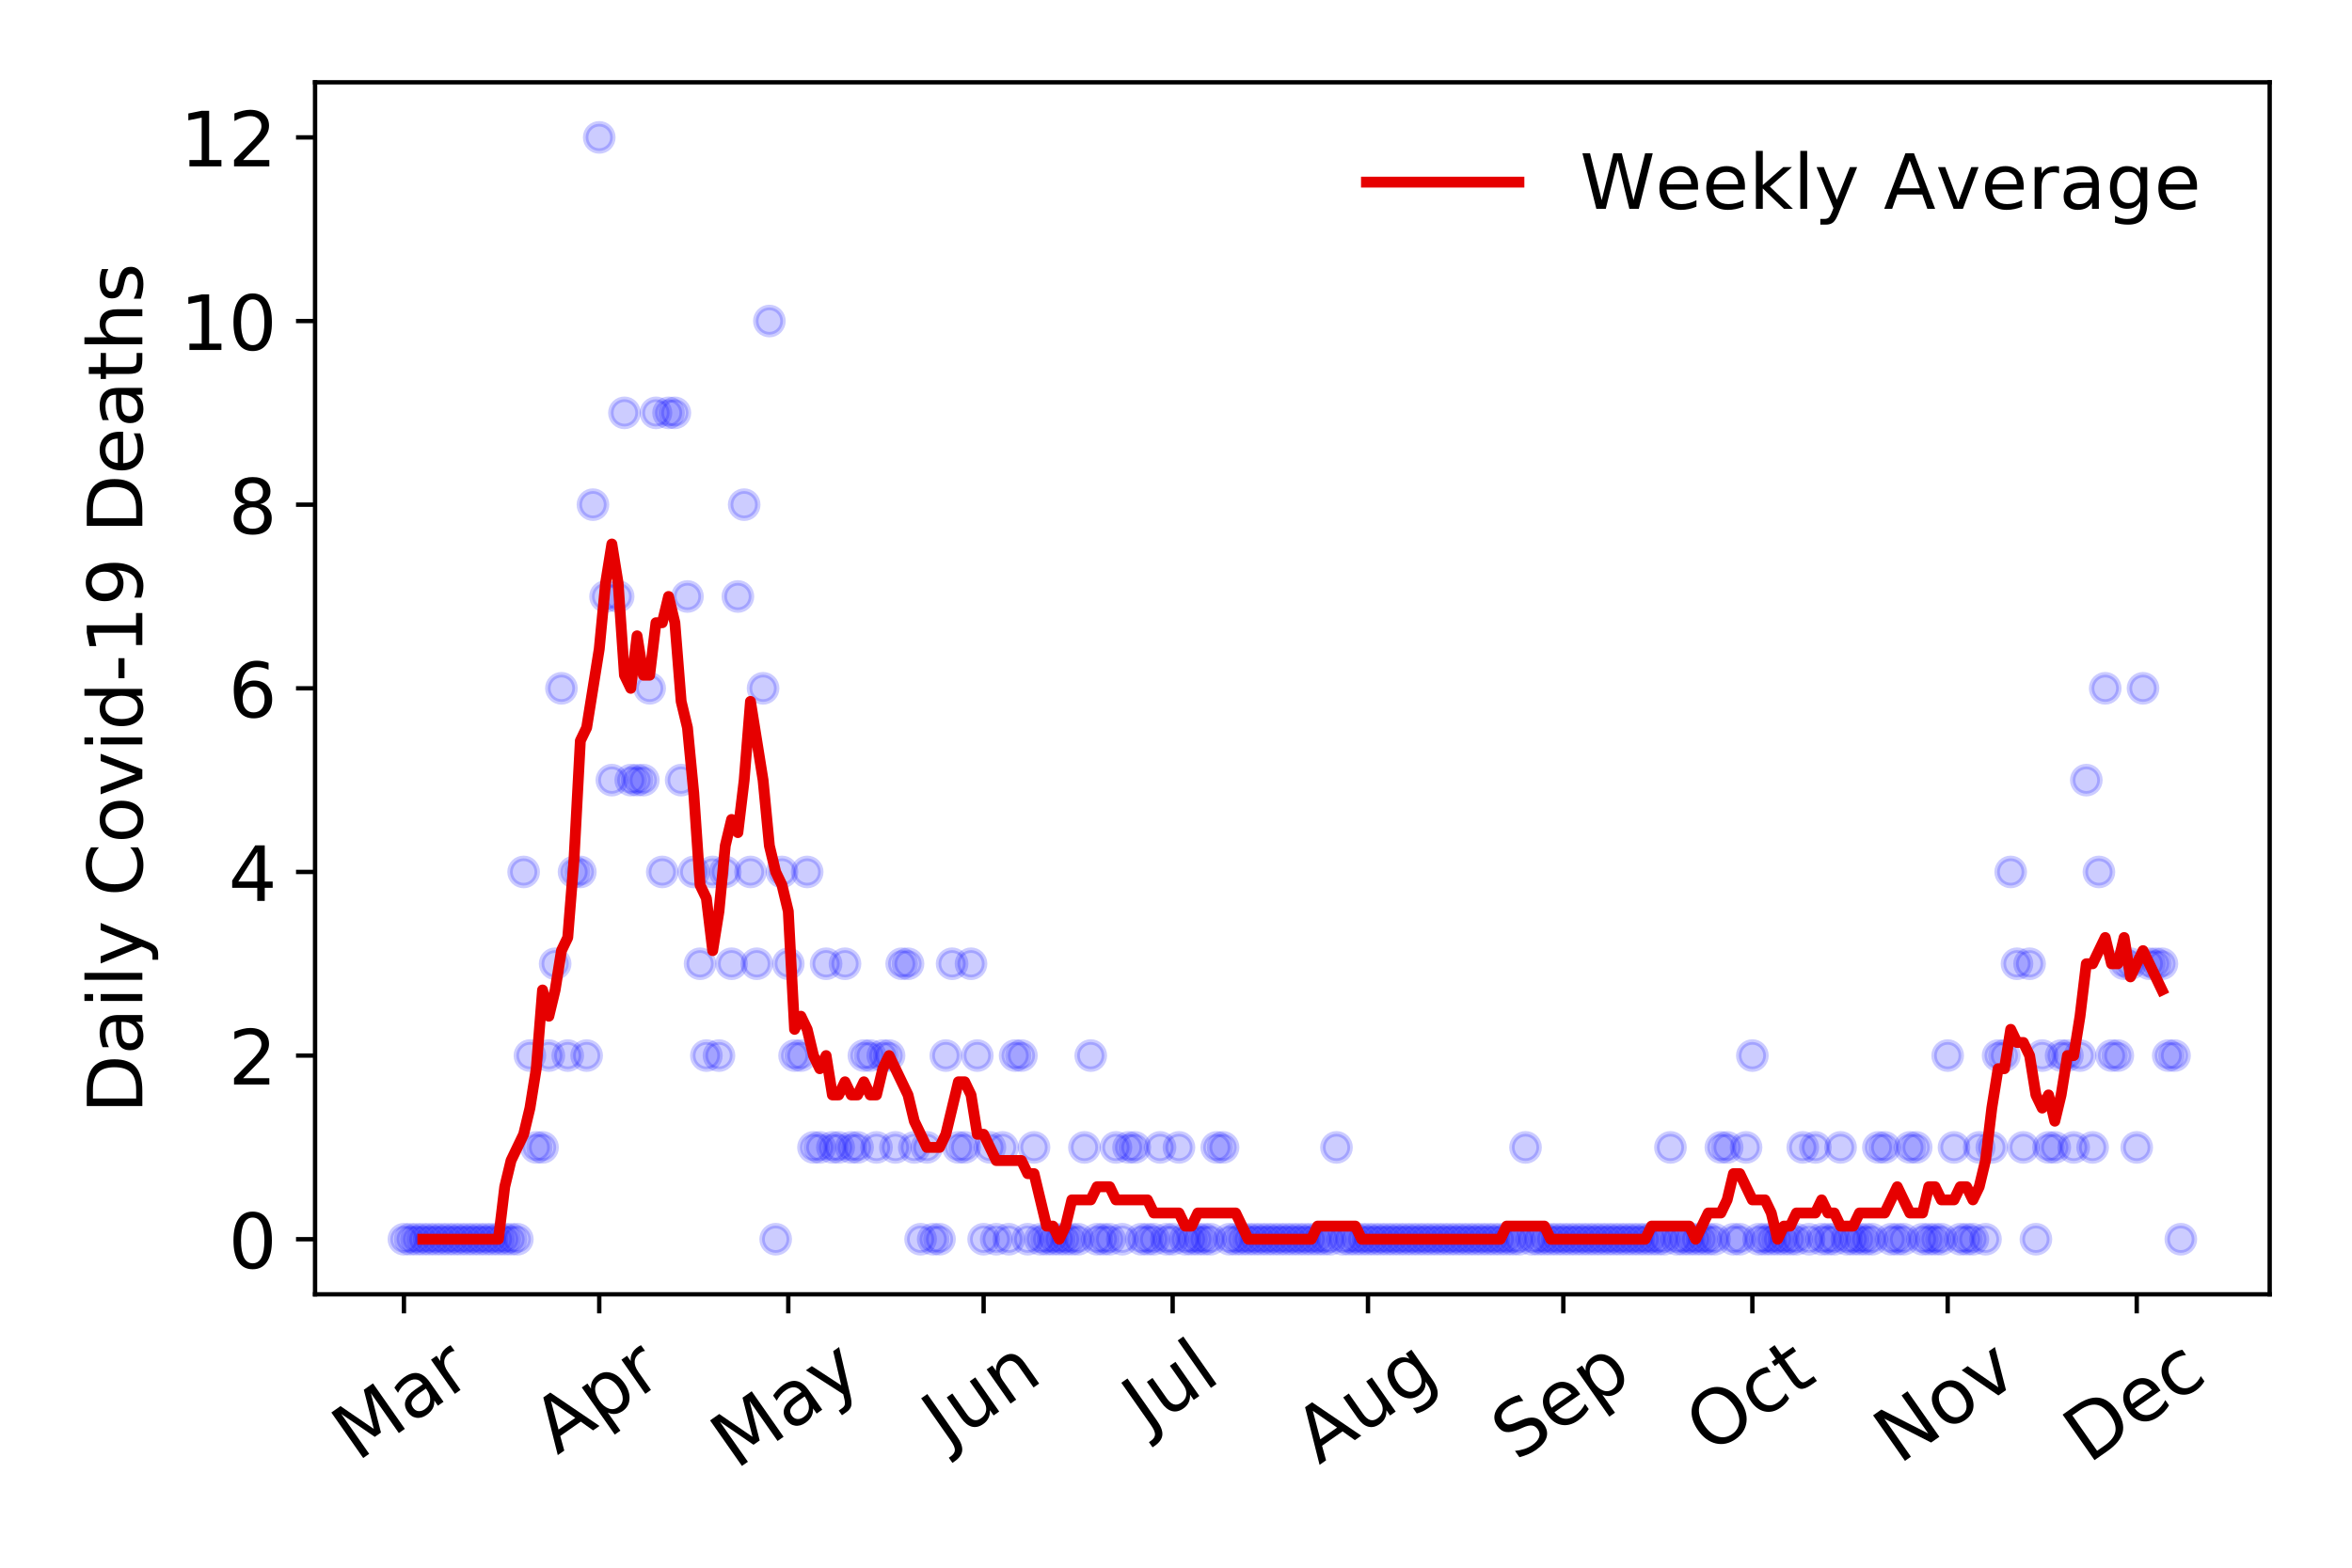 <?xml version="1.0" encoding="utf-8" standalone="no"?>
<!DOCTYPE svg PUBLIC "-//W3C//DTD SVG 1.1//EN"
  "http://www.w3.org/Graphics/SVG/1.1/DTD/svg11.dtd">
<!-- Created with matplotlib (https://matplotlib.org/) -->
<svg height="288pt" version="1.1" viewBox="0 0 432 288" width="432pt" xmlns="http://www.w3.org/2000/svg" xmlns:xlink="http://www.w3.org/1999/xlink">
 <defs>
  <style type="text/css">
*{stroke-linecap:butt;stroke-linejoin:round;}
  </style>
 </defs>
 <g id="figure_1">
  <g id="patch_1">
   <path d="M 0 288 
L 432 288 
L 432 0 
L 0 0 
z
" style="fill:#ffffff;"/>
  </g>
  <g id="axes_1">
   <g id="patch_2">
    <path d="M 57.87 237.778 
L 416.88 237.778 
L 416.88 15.12 
L 57.87 15.12 
z
" style="fill:#ffffff;"/>
   </g>
   <g id="matplotlib.axis_1">
    <g id="xtick_1">
     <g id="line2d_1">
      <defs>
       <path d="M 0 0 
L 0 3.5 
" id="m5ae43fd4b1" style="stroke:#000000;stroke-width:0.8;"/>
      </defs>
      <g>
       <use style="stroke:#000000;stroke-width:0.8;" x="74.189" xlink:href="#m5ae43fd4b1" y="237.778"/>
      </g>
     </g>
     <g id="text_1">
      <!-- Mar -->
      <defs>
       <path d="M 9.812 72.906 
L 24.516 72.906 
L 43.109 23.297 
L 61.812 72.906 
L 76.516 72.906 
L 76.516 0 
L 66.891 0 
L 66.891 64.016 
L 48.094 14.016 
L 38.188 14.016 
L 19.391 64.016 
L 19.391 0 
L 9.812 0 
z
" id="DejaVuSans-77"/>
       <path d="M 34.281 27.484 
Q 23.391 27.484 19.188 25 
Q 14.984 22.516 14.984 16.5 
Q 14.984 11.719 18.141 8.906 
Q 21.297 6.109 26.703 6.109 
Q 34.188 6.109 38.703 11.406 
Q 43.219 16.703 43.219 25.484 
L 43.219 27.484 
z
M 52.203 31.203 
L 52.203 0 
L 43.219 0 
L 43.219 8.297 
Q 40.141 3.328 35.547 0.953 
Q 30.953 -1.422 24.312 -1.422 
Q 15.922 -1.422 10.953 3.297 
Q 6 8.016 6 15.922 
Q 6 25.141 12.172 29.828 
Q 18.359 34.516 30.609 34.516 
L 43.219 34.516 
L 43.219 35.406 
Q 43.219 41.609 39.141 45 
Q 35.062 48.391 27.688 48.391 
Q 23 48.391 18.547 47.266 
Q 14.109 46.141 10.016 43.891 
L 10.016 52.203 
Q 14.938 54.109 19.578 55.047 
Q 24.219 56 28.609 56 
Q 40.484 56 46.344 49.844 
Q 52.203 43.703 52.203 31.203 
z
" id="DejaVuSans-97"/>
       <path d="M 41.109 46.297 
Q 39.594 47.172 37.812 47.578 
Q 36.031 48 33.891 48 
Q 26.266 48 22.188 43.047 
Q 18.109 38.094 18.109 28.812 
L 18.109 0 
L 9.078 0 
L 9.078 54.688 
L 18.109 54.688 
L 18.109 46.188 
Q 20.953 51.172 25.484 53.578 
Q 30.031 56 36.531 56 
Q 37.453 56 38.578 55.875 
Q 39.703 55.766 41.062 55.516 
z
" id="DejaVuSans-114"/>
      </defs>
      <g transform="translate(65.586 268.643)rotate(-35)scale(0.14 -0.14)">
       <use xlink:href="#DejaVuSans-77"/>
       <use x="86.279" xlink:href="#DejaVuSans-97"/>
       <use x="147.559" xlink:href="#DejaVuSans-114"/>
      </g>
     </g>
    </g>
    <g id="xtick_2">
     <g id="line2d_2">
      <g>
       <use style="stroke:#000000;stroke-width:0.8;" x="110.066" xlink:href="#m5ae43fd4b1" y="237.778"/>
      </g>
     </g>
     <g id="text_2">
      <!-- Apr -->
      <defs>
       <path d="M 34.188 63.188 
L 20.797 26.906 
L 47.609 26.906 
z
M 28.609 72.906 
L 39.797 72.906 
L 67.578 0 
L 57.328 0 
L 50.688 18.703 
L 17.828 18.703 
L 11.188 0 
L 0.781 0 
z
" id="DejaVuSans-65"/>
       <path d="M 18.109 8.203 
L 18.109 -20.797 
L 9.078 -20.797 
L 9.078 54.688 
L 18.109 54.688 
L 18.109 46.391 
Q 20.953 51.266 25.266 53.625 
Q 29.594 56 35.594 56 
Q 45.562 56 51.781 48.094 
Q 58.016 40.188 58.016 27.297 
Q 58.016 14.406 51.781 6.484 
Q 45.562 -1.422 35.594 -1.422 
Q 29.594 -1.422 25.266 0.953 
Q 20.953 3.328 18.109 8.203 
z
M 48.688 27.297 
Q 48.688 37.203 44.609 42.844 
Q 40.531 48.484 33.406 48.484 
Q 26.266 48.484 22.188 42.844 
Q 18.109 37.203 18.109 27.297 
Q 18.109 17.391 22.188 11.75 
Q 26.266 6.109 33.406 6.109 
Q 40.531 6.109 44.609 11.75 
Q 48.688 17.391 48.688 27.297 
z
" id="DejaVuSans-112"/>
      </defs>
      <g transform="translate(102.362 267.384)rotate(-35)scale(0.14 -0.14)">
       <use xlink:href="#DejaVuSans-65"/>
       <use x="68.408" xlink:href="#DejaVuSans-112"/>
       <use x="131.885" xlink:href="#DejaVuSans-114"/>
      </g>
     </g>
    </g>
    <g id="xtick_3">
     <g id="line2d_3">
      <g>
       <use style="stroke:#000000;stroke-width:0.8;" x="144.787" xlink:href="#m5ae43fd4b1" y="237.778"/>
      </g>
     </g>
     <g id="text_3">
      <!-- May -->
      <defs>
       <path d="M 32.172 -5.078 
Q 28.375 -14.844 24.75 -17.812 
Q 21.141 -20.797 15.094 -20.797 
L 7.906 -20.797 
L 7.906 -13.281 
L 13.188 -13.281 
Q 16.891 -13.281 18.938 -11.516 
Q 21 -9.766 23.484 -3.219 
L 25.094 0.875 
L 2.984 54.688 
L 12.5 54.688 
L 29.594 11.922 
L 46.688 54.688 
L 56.203 54.688 
z
" id="DejaVuSans-121"/>
      </defs>
      <g transform="translate(135.148 270.094)rotate(-35)scale(0.14 -0.14)">
       <use xlink:href="#DejaVuSans-77"/>
       <use x="86.279" xlink:href="#DejaVuSans-97"/>
       <use x="147.559" xlink:href="#DejaVuSans-121"/>
      </g>
     </g>
    </g>
    <g id="xtick_4">
     <g id="line2d_4">
      <g>
       <use style="stroke:#000000;stroke-width:0.8;" x="180.665" xlink:href="#m5ae43fd4b1" y="237.778"/>
      </g>
     </g>
     <g id="text_4">
      <!-- Jun -->
      <defs>
       <path d="M 9.812 72.906 
L 19.672 72.906 
L 19.672 5.078 
Q 19.672 -8.109 14.672 -14.062 
Q 9.672 -20.016 -1.422 -20.016 
L -5.172 -20.016 
L -5.172 -11.719 
L -2.094 -11.719 
Q 4.438 -11.719 7.125 -8.047 
Q 9.812 -4.391 9.812 5.078 
z
" id="DejaVuSans-74"/>
       <path d="M 8.5 21.578 
L 8.5 54.688 
L 17.484 54.688 
L 17.484 21.922 
Q 17.484 14.156 20.5 10.266 
Q 23.531 6.391 29.594 6.391 
Q 36.859 6.391 41.078 11.031 
Q 45.312 15.672 45.312 23.688 
L 45.312 54.688 
L 54.297 54.688 
L 54.297 0 
L 45.312 0 
L 45.312 8.406 
Q 42.047 3.422 37.719 1 
Q 33.406 -1.422 27.688 -1.422 
Q 18.266 -1.422 13.375 4.438 
Q 8.5 10.297 8.5 21.578 
z
M 31.109 56 
z
" id="DejaVuSans-117"/>
       <path d="M 54.891 33.016 
L 54.891 0 
L 45.906 0 
L 45.906 32.719 
Q 45.906 40.484 42.875 44.328 
Q 39.844 48.188 33.797 48.188 
Q 26.516 48.188 22.312 43.547 
Q 18.109 38.922 18.109 30.906 
L 18.109 0 
L 9.078 0 
L 9.078 54.688 
L 18.109 54.688 
L 18.109 46.188 
Q 21.344 51.125 25.703 53.562 
Q 30.078 56 35.797 56 
Q 45.219 56 50.047 50.172 
Q 54.891 44.344 54.891 33.016 
z
" id="DejaVuSans-110"/>
      </defs>
      <g transform="translate(173.921 266.039)rotate(-35)scale(0.14 -0.14)">
       <use xlink:href="#DejaVuSans-74"/>
       <use x="29.492" xlink:href="#DejaVuSans-117"/>
       <use x="92.871" xlink:href="#DejaVuSans-110"/>
      </g>
     </g>
    </g>
    <g id="xtick_5">
     <g id="line2d_5">
      <g>
       <use style="stroke:#000000;stroke-width:0.8;" x="215.385" xlink:href="#m5ae43fd4b1" y="237.778"/>
      </g>
     </g>
     <g id="text_5">
      <!-- Jul -->
      <defs>
       <path d="M 9.422 75.984 
L 18.406 75.984 
L 18.406 0 
L 9.422 0 
z
" id="DejaVuSans-108"/>
      </defs>
      <g transform="translate(210.683 263.181)rotate(-35)scale(0.14 -0.14)">
       <use xlink:href="#DejaVuSans-74"/>
       <use x="29.492" xlink:href="#DejaVuSans-117"/>
       <use x="92.871" xlink:href="#DejaVuSans-108"/>
      </g>
     </g>
    </g>
    <g id="xtick_6">
     <g id="line2d_6">
      <g>
       <use style="stroke:#000000;stroke-width:0.8;" x="251.263" xlink:href="#m5ae43fd4b1" y="237.778"/>
      </g>
     </g>
     <g id="text_6">
      <!-- Aug -->
      <defs>
       <path d="M 45.406 27.984 
Q 45.406 37.75 41.375 43.109 
Q 37.359 48.484 30.078 48.484 
Q 22.859 48.484 18.828 43.109 
Q 14.797 37.75 14.797 27.984 
Q 14.797 18.266 18.828 12.891 
Q 22.859 7.516 30.078 7.516 
Q 37.359 7.516 41.375 12.891 
Q 45.406 18.266 45.406 27.984 
z
M 54.391 6.781 
Q 54.391 -7.172 48.188 -13.984 
Q 42 -20.797 29.203 -20.797 
Q 24.469 -20.797 20.266 -20.094 
Q 16.062 -19.391 12.109 -17.922 
L 12.109 -9.188 
Q 16.062 -11.328 19.922 -12.344 
Q 23.781 -13.375 27.781 -13.375 
Q 36.625 -13.375 41.016 -8.766 
Q 45.406 -4.156 45.406 5.172 
L 45.406 9.625 
Q 42.625 4.781 38.281 2.391 
Q 33.938 0 27.875 0 
Q 17.828 0 11.672 7.656 
Q 5.516 15.328 5.516 27.984 
Q 5.516 40.672 11.672 48.328 
Q 17.828 56 27.875 56 
Q 33.938 56 38.281 53.609 
Q 42.625 51.219 45.406 46.391 
L 45.406 54.688 
L 54.391 54.688 
z
" id="DejaVuSans-103"/>
      </defs>
      <g transform="translate(242.282 269.172)rotate(-35)scale(0.14 -0.14)">
       <use xlink:href="#DejaVuSans-65"/>
       <use x="68.408" xlink:href="#DejaVuSans-117"/>
       <use x="131.787" xlink:href="#DejaVuSans-103"/>
      </g>
     </g>
    </g>
    <g id="xtick_7">
     <g id="line2d_7">
      <g>
       <use style="stroke:#000000;stroke-width:0.8;" x="287.141" xlink:href="#m5ae43fd4b1" y="237.778"/>
      </g>
     </g>
     <g id="text_7">
      <!-- Sep -->
      <defs>
       <path d="M 53.516 70.516 
L 53.516 60.891 
Q 47.906 63.578 42.922 64.891 
Q 37.938 66.219 33.297 66.219 
Q 25.25 66.219 20.875 63.094 
Q 16.5 59.969 16.5 54.203 
Q 16.5 49.359 19.406 46.891 
Q 22.312 44.438 30.422 42.922 
L 36.375 41.703 
Q 47.406 39.594 52.656 34.297 
Q 57.906 29 57.906 20.125 
Q 57.906 9.516 50.797 4.047 
Q 43.703 -1.422 29.984 -1.422 
Q 24.812 -1.422 18.969 -0.25 
Q 13.141 0.922 6.891 3.219 
L 6.891 13.375 
Q 12.891 10.016 18.656 8.297 
Q 24.422 6.594 29.984 6.594 
Q 38.422 6.594 43.016 9.906 
Q 47.609 13.234 47.609 19.391 
Q 47.609 24.75 44.312 27.781 
Q 41.016 30.812 33.5 32.328 
L 27.484 33.5 
Q 16.453 35.688 11.516 40.375 
Q 6.594 45.062 6.594 53.422 
Q 6.594 63.094 13.406 68.656 
Q 20.219 74.219 32.172 74.219 
Q 37.312 74.219 42.625 73.281 
Q 47.953 72.359 53.516 70.516 
z
" id="DejaVuSans-83"/>
       <path d="M 56.203 29.594 
L 56.203 25.203 
L 14.891 25.203 
Q 15.484 15.922 20.484 11.062 
Q 25.484 6.203 34.422 6.203 
Q 39.594 6.203 44.453 7.469 
Q 49.312 8.734 54.109 11.281 
L 54.109 2.781 
Q 49.266 0.734 44.188 -0.344 
Q 39.109 -1.422 33.891 -1.422 
Q 20.797 -1.422 13.156 6.188 
Q 5.516 13.812 5.516 26.812 
Q 5.516 40.234 12.766 48.109 
Q 20.016 56 32.328 56 
Q 43.359 56 49.781 48.891 
Q 56.203 41.797 56.203 29.594 
z
M 47.219 32.234 
Q 47.125 39.594 43.094 43.984 
Q 39.062 48.391 32.422 48.391 
Q 24.906 48.391 20.391 44.141 
Q 15.875 39.891 15.188 32.172 
z
" id="DejaVuSans-101"/>
      </defs>
      <g transform="translate(278.548 268.629)rotate(-35)scale(0.14 -0.14)">
       <use xlink:href="#DejaVuSans-83"/>
       <use x="63.477" xlink:href="#DejaVuSans-101"/>
       <use x="125" xlink:href="#DejaVuSans-112"/>
      </g>
     </g>
    </g>
    <g id="xtick_8">
     <g id="line2d_8">
      <g>
       <use style="stroke:#000000;stroke-width:0.8;" x="321.862" xlink:href="#m5ae43fd4b1" y="237.778"/>
      </g>
     </g>
     <g id="text_8">
      <!-- Oct -->
      <defs>
       <path d="M 39.406 66.219 
Q 28.656 66.219 22.328 58.203 
Q 16.016 50.203 16.016 36.375 
Q 16.016 22.609 22.328 14.594 
Q 28.656 6.594 39.406 6.594 
Q 50.141 6.594 56.422 14.594 
Q 62.703 22.609 62.703 36.375 
Q 62.703 50.203 56.422 58.203 
Q 50.141 66.219 39.406 66.219 
z
M 39.406 74.219 
Q 54.734 74.219 63.906 63.938 
Q 73.094 53.656 73.094 36.375 
Q 73.094 19.141 63.906 8.859 
Q 54.734 -1.422 39.406 -1.422 
Q 24.031 -1.422 14.812 8.828 
Q 5.609 19.094 5.609 36.375 
Q 5.609 53.656 14.812 63.938 
Q 24.031 74.219 39.406 74.219 
z
" id="DejaVuSans-79"/>
       <path d="M 48.781 52.594 
L 48.781 44.188 
Q 44.969 46.297 41.141 47.344 
Q 37.312 48.391 33.406 48.391 
Q 24.656 48.391 19.812 42.844 
Q 14.984 37.312 14.984 27.297 
Q 14.984 17.281 19.812 11.734 
Q 24.656 6.203 33.406 6.203 
Q 37.312 6.203 41.141 7.25 
Q 44.969 8.297 48.781 10.406 
L 48.781 2.094 
Q 45.016 0.344 40.984 -0.531 
Q 36.969 -1.422 32.422 -1.422 
Q 20.062 -1.422 12.781 6.344 
Q 5.516 14.109 5.516 27.297 
Q 5.516 40.672 12.859 48.328 
Q 20.219 56 33.016 56 
Q 37.156 56 41.109 55.141 
Q 45.062 54.297 48.781 52.594 
z
" id="DejaVuSans-99"/>
       <path d="M 18.312 70.219 
L 18.312 54.688 
L 36.812 54.688 
L 36.812 47.703 
L 18.312 47.703 
L 18.312 18.016 
Q 18.312 11.328 20.141 9.422 
Q 21.969 7.516 27.594 7.516 
L 36.812 7.516 
L 36.812 0 
L 27.594 0 
Q 17.188 0 13.234 3.875 
Q 9.281 7.766 9.281 18.016 
L 9.281 47.703 
L 2.688 47.703 
L 2.688 54.688 
L 9.281 54.688 
L 9.281 70.219 
z
" id="DejaVuSans-116"/>
      </defs>
      <g transform="translate(314.163 267.377)rotate(-35)scale(0.14 -0.14)">
       <use xlink:href="#DejaVuSans-79"/>
       <use x="78.711" xlink:href="#DejaVuSans-99"/>
       <use x="133.691" xlink:href="#DejaVuSans-116"/>
      </g>
     </g>
    </g>
    <g id="xtick_9">
     <g id="line2d_9">
      <g>
       <use style="stroke:#000000;stroke-width:0.8;" x="357.739" xlink:href="#m5ae43fd4b1" y="237.778"/>
      </g>
     </g>
     <g id="text_9">
      <!-- Nov -->
      <defs>
       <path d="M 9.812 72.906 
L 23.094 72.906 
L 55.422 11.922 
L 55.422 72.906 
L 64.984 72.906 
L 64.984 0 
L 51.703 0 
L 19.391 60.984 
L 19.391 0 
L 9.812 0 
z
" id="DejaVuSans-78"/>
       <path d="M 30.609 48.391 
Q 23.391 48.391 19.188 42.75 
Q 14.984 37.109 14.984 27.297 
Q 14.984 17.484 19.156 11.844 
Q 23.344 6.203 30.609 6.203 
Q 37.797 6.203 41.984 11.859 
Q 46.188 17.531 46.188 27.297 
Q 46.188 37.016 41.984 42.703 
Q 37.797 48.391 30.609 48.391 
z
M 30.609 56 
Q 42.328 56 49.016 48.375 
Q 55.719 40.766 55.719 27.297 
Q 55.719 13.875 49.016 6.219 
Q 42.328 -1.422 30.609 -1.422 
Q 18.844 -1.422 12.172 6.219 
Q 5.516 13.875 5.516 27.297 
Q 5.516 40.766 12.172 48.375 
Q 18.844 56 30.609 56 
z
" id="DejaVuSans-111"/>
       <path d="M 2.984 54.688 
L 12.5 54.688 
L 29.594 8.797 
L 46.688 54.688 
L 56.203 54.688 
L 35.688 0 
L 23.484 0 
z
" id="DejaVuSans-118"/>
      </defs>
      <g transform="translate(348.763 269.166)rotate(-35)scale(0.14 -0.14)">
       <use xlink:href="#DejaVuSans-78"/>
       <use x="74.805" xlink:href="#DejaVuSans-111"/>
       <use x="135.986" xlink:href="#DejaVuSans-118"/>
      </g>
     </g>
    </g>
    <g id="xtick_10">
     <g id="line2d_10">
      <g>
       <use style="stroke:#000000;stroke-width:0.8;" x="392.46" xlink:href="#m5ae43fd4b1" y="237.778"/>
      </g>
     </g>
     <g id="text_10">
      <!-- Dec -->
      <defs>
       <path d="M 19.672 64.797 
L 19.672 8.109 
L 31.594 8.109 
Q 46.688 8.109 53.688 14.938 
Q 60.688 21.781 60.688 36.531 
Q 60.688 51.172 53.688 57.984 
Q 46.688 64.797 31.594 64.797 
z
M 9.812 72.906 
L 30.078 72.906 
Q 51.266 72.906 61.172 64.094 
Q 71.094 55.281 71.094 36.531 
Q 71.094 17.672 61.125 8.828 
Q 51.172 0 30.078 0 
L 9.812 0 
z
" id="DejaVuSans-68"/>
      </defs>
      <g transform="translate(383.579 269.032)rotate(-35)scale(0.14 -0.14)">
       <use xlink:href="#DejaVuSans-68"/>
       <use x="77.002" xlink:href="#DejaVuSans-101"/>
       <use x="138.525" xlink:href="#DejaVuSans-99"/>
      </g>
     </g>
    </g>
   </g>
   <g id="matplotlib.axis_2">
    <g id="ytick_1">
     <g id="line2d_11">
      <defs>
       <path d="M 0 0 
L -3.5 0 
" id="mbba793a09c" style="stroke:#000000;stroke-width:0.8;"/>
      </defs>
      <g>
       <use style="stroke:#000000;stroke-width:0.8;" x="57.87" xlink:href="#mbba793a09c" y="227.657"/>
      </g>
     </g>
     <g id="text_11">
      <!-- 0 -->
      <defs>
       <path d="M 31.781 66.406 
Q 24.172 66.406 20.328 58.906 
Q 16.5 51.422 16.5 36.375 
Q 16.5 21.391 20.328 13.891 
Q 24.172 6.391 31.781 6.391 
Q 39.453 6.391 43.281 13.891 
Q 47.125 21.391 47.125 36.375 
Q 47.125 51.422 43.281 58.906 
Q 39.453 66.406 31.781 66.406 
z
M 31.781 74.219 
Q 44.047 74.219 50.516 64.516 
Q 56.984 54.828 56.984 36.375 
Q 56.984 17.969 50.516 8.266 
Q 44.047 -1.422 31.781 -1.422 
Q 19.531 -1.422 13.062 8.266 
Q 6.594 17.969 6.594 36.375 
Q 6.594 54.828 13.062 64.516 
Q 19.531 74.219 31.781 74.219 
z
" id="DejaVuSans-48"/>
      </defs>
      <g transform="translate(41.962 232.976)scale(0.14 -0.14)">
       <use xlink:href="#DejaVuSans-48"/>
      </g>
     </g>
    </g>
    <g id="ytick_2">
     <g id="line2d_12">
      <g>
       <use style="stroke:#000000;stroke-width:0.8;" x="57.87" xlink:href="#mbba793a09c" y="193.921"/>
      </g>
     </g>
     <g id="text_12">
      <!-- 2 -->
      <defs>
       <path d="M 19.188 8.297 
L 53.609 8.297 
L 53.609 0 
L 7.328 0 
L 7.328 8.297 
Q 12.938 14.109 22.625 23.891 
Q 32.328 33.688 34.812 36.531 
Q 39.547 41.844 41.422 45.531 
Q 43.312 49.219 43.312 52.781 
Q 43.312 58.594 39.234 62.25 
Q 35.156 65.922 28.609 65.922 
Q 23.969 65.922 18.812 64.312 
Q 13.672 62.703 7.812 59.422 
L 7.812 69.391 
Q 13.766 71.781 18.938 73 
Q 24.125 74.219 28.422 74.219 
Q 39.75 74.219 46.484 68.547 
Q 53.219 62.891 53.219 53.422 
Q 53.219 48.922 51.531 44.891 
Q 49.859 40.875 45.406 35.406 
Q 44.188 33.984 37.641 27.219 
Q 31.109 20.453 19.188 8.297 
z
" id="DejaVuSans-50"/>
      </defs>
      <g transform="translate(41.962 199.24)scale(0.14 -0.14)">
       <use xlink:href="#DejaVuSans-50"/>
      </g>
     </g>
    </g>
    <g id="ytick_3">
     <g id="line2d_13">
      <g>
       <use style="stroke:#000000;stroke-width:0.8;" x="57.87" xlink:href="#mbba793a09c" y="160.185"/>
      </g>
     </g>
     <g id="text_13">
      <!-- 4 -->
      <defs>
       <path d="M 37.797 64.312 
L 12.891 25.391 
L 37.797 25.391 
z
M 35.203 72.906 
L 47.609 72.906 
L 47.609 25.391 
L 58.016 25.391 
L 58.016 17.188 
L 47.609 17.188 
L 47.609 0 
L 37.797 0 
L 37.797 17.188 
L 4.891 17.188 
L 4.891 26.703 
z
" id="DejaVuSans-52"/>
      </defs>
      <g transform="translate(41.962 165.504)scale(0.14 -0.14)">
       <use xlink:href="#DejaVuSans-52"/>
      </g>
     </g>
    </g>
    <g id="ytick_4">
     <g id="line2d_14">
      <g>
       <use style="stroke:#000000;stroke-width:0.8;" x="57.87" xlink:href="#mbba793a09c" y="126.449"/>
      </g>
     </g>
     <g id="text_14">
      <!-- 6 -->
      <defs>
       <path d="M 33.016 40.375 
Q 26.375 40.375 22.484 35.828 
Q 18.609 31.297 18.609 23.391 
Q 18.609 15.531 22.484 10.953 
Q 26.375 6.391 33.016 6.391 
Q 39.656 6.391 43.531 10.953 
Q 47.406 15.531 47.406 23.391 
Q 47.406 31.297 43.531 35.828 
Q 39.656 40.375 33.016 40.375 
z
M 52.594 71.297 
L 52.594 62.312 
Q 48.875 64.062 45.094 64.984 
Q 41.312 65.922 37.594 65.922 
Q 27.828 65.922 22.672 59.328 
Q 17.531 52.734 16.797 39.406 
Q 19.672 43.656 24.016 45.922 
Q 28.375 48.188 33.594 48.188 
Q 44.578 48.188 50.953 41.516 
Q 57.328 34.859 57.328 23.391 
Q 57.328 12.156 50.688 5.359 
Q 44.047 -1.422 33.016 -1.422 
Q 20.359 -1.422 13.672 8.266 
Q 6.984 17.969 6.984 36.375 
Q 6.984 53.656 15.188 63.938 
Q 23.391 74.219 37.203 74.219 
Q 40.922 74.219 44.703 73.484 
Q 48.484 72.75 52.594 71.297 
z
" id="DejaVuSans-54"/>
      </defs>
      <g transform="translate(41.962 131.768)scale(0.14 -0.14)">
       <use xlink:href="#DejaVuSans-54"/>
      </g>
     </g>
    </g>
    <g id="ytick_5">
     <g id="line2d_15">
      <g>
       <use style="stroke:#000000;stroke-width:0.8;" x="57.87" xlink:href="#mbba793a09c" y="92.713"/>
      </g>
     </g>
     <g id="text_15">
      <!-- 8 -->
      <defs>
       <path d="M 31.781 34.625 
Q 24.75 34.625 20.719 30.859 
Q 16.703 27.094 16.703 20.516 
Q 16.703 13.922 20.719 10.156 
Q 24.75 6.391 31.781 6.391 
Q 38.812 6.391 42.859 10.172 
Q 46.922 13.969 46.922 20.516 
Q 46.922 27.094 42.891 30.859 
Q 38.875 34.625 31.781 34.625 
z
M 21.922 38.812 
Q 15.578 40.375 12.031 44.719 
Q 8.5 49.078 8.5 55.328 
Q 8.5 64.062 14.719 69.141 
Q 20.953 74.219 31.781 74.219 
Q 42.672 74.219 48.875 69.141 
Q 55.078 64.062 55.078 55.328 
Q 55.078 49.078 51.531 44.719 
Q 48 40.375 41.703 38.812 
Q 48.828 37.156 52.797 32.312 
Q 56.781 27.484 56.781 20.516 
Q 56.781 9.906 50.312 4.234 
Q 43.844 -1.422 31.781 -1.422 
Q 19.734 -1.422 13.25 4.234 
Q 6.781 9.906 6.781 20.516 
Q 6.781 27.484 10.781 32.312 
Q 14.797 37.156 21.922 38.812 
z
M 18.312 54.391 
Q 18.312 48.734 21.844 45.562 
Q 25.391 42.391 31.781 42.391 
Q 38.141 42.391 41.719 45.562 
Q 45.312 48.734 45.312 54.391 
Q 45.312 60.062 41.719 63.234 
Q 38.141 66.406 31.781 66.406 
Q 25.391 66.406 21.844 63.234 
Q 18.312 60.062 18.312 54.391 
z
" id="DejaVuSans-56"/>
      </defs>
      <g transform="translate(41.962 98.032)scale(0.14 -0.14)">
       <use xlink:href="#DejaVuSans-56"/>
      </g>
     </g>
    </g>
    <g id="ytick_6">
     <g id="line2d_16">
      <g>
       <use style="stroke:#000000;stroke-width:0.8;" x="57.87" xlink:href="#mbba793a09c" y="58.977"/>
      </g>
     </g>
     <g id="text_16">
      <!-- 10 -->
      <defs>
       <path d="M 12.406 8.297 
L 28.516 8.297 
L 28.516 63.922 
L 10.984 60.406 
L 10.984 69.391 
L 28.422 72.906 
L 38.281 72.906 
L 38.281 8.297 
L 54.391 8.297 
L 54.391 0 
L 12.406 0 
z
" id="DejaVuSans-49"/>
      </defs>
      <g transform="translate(33.055 64.296)scale(0.14 -0.14)">
       <use xlink:href="#DejaVuSans-49"/>
       <use x="63.623" xlink:href="#DejaVuSans-48"/>
      </g>
     </g>
    </g>
    <g id="ytick_7">
     <g id="line2d_17">
      <g>
       <use style="stroke:#000000;stroke-width:0.8;" x="57.87" xlink:href="#mbba793a09c" y="25.241"/>
      </g>
     </g>
     <g id="text_17">
      <!-- 12 -->
      <g transform="translate(33.055 30.56)scale(0.14 -0.14)">
       <use xlink:href="#DejaVuSans-49"/>
       <use x="63.623" xlink:href="#DejaVuSans-50"/>
      </g>
     </g>
    </g>
    <g id="text_18">
     <!-- Daily Covid-19 Deaths -->
     <defs>
      <path d="M 9.422 54.688 
L 18.406 54.688 
L 18.406 0 
L 9.422 0 
z
M 9.422 75.984 
L 18.406 75.984 
L 18.406 64.594 
L 9.422 64.594 
z
" id="DejaVuSans-105"/>
      <path id="DejaVuSans-32"/>
      <path d="M 64.406 67.281 
L 64.406 56.891 
Q 59.422 61.531 53.781 63.812 
Q 48.141 66.109 41.797 66.109 
Q 29.297 66.109 22.656 58.469 
Q 16.016 50.828 16.016 36.375 
Q 16.016 21.969 22.656 14.328 
Q 29.297 6.688 41.797 6.688 
Q 48.141 6.688 53.781 8.984 
Q 59.422 11.281 64.406 15.922 
L 64.406 5.609 
Q 59.234 2.094 53.438 0.328 
Q 47.656 -1.422 41.219 -1.422 
Q 24.656 -1.422 15.125 8.703 
Q 5.609 18.844 5.609 36.375 
Q 5.609 53.953 15.125 64.078 
Q 24.656 74.219 41.219 74.219 
Q 47.75 74.219 53.531 72.484 
Q 59.328 70.75 64.406 67.281 
z
" id="DejaVuSans-67"/>
      <path d="M 45.406 46.391 
L 45.406 75.984 
L 54.391 75.984 
L 54.391 0 
L 45.406 0 
L 45.406 8.203 
Q 42.578 3.328 38.25 0.953 
Q 33.938 -1.422 27.875 -1.422 
Q 17.969 -1.422 11.734 6.484 
Q 5.516 14.406 5.516 27.297 
Q 5.516 40.188 11.734 48.094 
Q 17.969 56 27.875 56 
Q 33.938 56 38.25 53.625 
Q 42.578 51.266 45.406 46.391 
z
M 14.797 27.297 
Q 14.797 17.391 18.875 11.75 
Q 22.953 6.109 30.078 6.109 
Q 37.203 6.109 41.297 11.75 
Q 45.406 17.391 45.406 27.297 
Q 45.406 37.203 41.297 42.844 
Q 37.203 48.484 30.078 48.484 
Q 22.953 48.484 18.875 42.844 
Q 14.797 37.203 14.797 27.297 
z
" id="DejaVuSans-100"/>
      <path d="M 4.891 31.391 
L 31.203 31.391 
L 31.203 23.391 
L 4.891 23.391 
z
" id="DejaVuSans-45"/>
      <path d="M 10.984 1.516 
L 10.984 10.5 
Q 14.703 8.734 18.5 7.812 
Q 22.312 6.891 25.984 6.891 
Q 35.75 6.891 40.891 13.453 
Q 46.047 20.016 46.781 33.406 
Q 43.953 29.203 39.594 26.953 
Q 35.25 24.703 29.984 24.703 
Q 19.047 24.703 12.672 31.312 
Q 6.297 37.938 6.297 49.422 
Q 6.297 60.641 12.938 67.422 
Q 19.578 74.219 30.609 74.219 
Q 43.266 74.219 49.922 64.516 
Q 56.594 54.828 56.594 36.375 
Q 56.594 19.141 48.406 8.859 
Q 40.234 -1.422 26.422 -1.422 
Q 22.703 -1.422 18.891 -0.688 
Q 15.094 0.047 10.984 1.516 
z
M 30.609 32.422 
Q 37.25 32.422 41.125 36.953 
Q 45.016 41.5 45.016 49.422 
Q 45.016 57.281 41.125 61.844 
Q 37.25 66.406 30.609 66.406 
Q 23.969 66.406 20.094 61.844 
Q 16.219 57.281 16.219 49.422 
Q 16.219 41.5 20.094 36.953 
Q 23.969 32.422 30.609 32.422 
z
" id="DejaVuSans-57"/>
      <path d="M 54.891 33.016 
L 54.891 0 
L 45.906 0 
L 45.906 32.719 
Q 45.906 40.484 42.875 44.328 
Q 39.844 48.188 33.797 48.188 
Q 26.516 48.188 22.312 43.547 
Q 18.109 38.922 18.109 30.906 
L 18.109 0 
L 9.078 0 
L 9.078 75.984 
L 18.109 75.984 
L 18.109 46.188 
Q 21.344 51.125 25.703 53.562 
Q 30.078 56 35.797 56 
Q 45.219 56 50.047 50.172 
Q 54.891 44.344 54.891 33.016 
z
" id="DejaVuSans-104"/>
      <path d="M 44.281 53.078 
L 44.281 44.578 
Q 40.484 46.531 36.375 47.5 
Q 32.281 48.484 27.875 48.484 
Q 21.188 48.484 17.844 46.438 
Q 14.5 44.391 14.5 40.281 
Q 14.5 37.156 16.891 35.375 
Q 19.281 33.594 26.516 31.984 
L 29.594 31.297 
Q 39.156 29.25 43.188 25.516 
Q 47.219 21.781 47.219 15.094 
Q 47.219 7.469 41.188 3.016 
Q 35.156 -1.422 24.609 -1.422 
Q 20.219 -1.422 15.453 -0.562 
Q 10.688 0.297 5.422 2 
L 5.422 11.281 
Q 10.406 8.688 15.234 7.391 
Q 20.062 6.109 24.812 6.109 
Q 31.156 6.109 34.562 8.281 
Q 37.984 10.453 37.984 14.406 
Q 37.984 18.062 35.516 20.016 
Q 33.062 21.969 24.703 23.781 
L 21.578 24.516 
Q 13.234 26.266 9.516 29.906 
Q 5.812 33.547 5.812 39.891 
Q 5.812 47.609 11.281 51.797 
Q 16.75 56 26.812 56 
Q 31.781 56 36.172 55.266 
Q 40.578 54.547 44.281 53.078 
z
" id="DejaVuSans-115"/>
     </defs>
     <g transform="translate(26.143 204.56)rotate(-90)scale(0.14 -0.14)">
      <use xlink:href="#DejaVuSans-68"/>
      <use x="77.002" xlink:href="#DejaVuSans-97"/>
      <use x="138.281" xlink:href="#DejaVuSans-105"/>
      <use x="166.064" xlink:href="#DejaVuSans-108"/>
      <use x="193.848" xlink:href="#DejaVuSans-121"/>
      <use x="253.027" xlink:href="#DejaVuSans-32"/>
      <use x="284.814" xlink:href="#DejaVuSans-67"/>
      <use x="354.639" xlink:href="#DejaVuSans-111"/>
      <use x="415.82" xlink:href="#DejaVuSans-118"/>
      <use x="475" xlink:href="#DejaVuSans-105"/>
      <use x="502.783" xlink:href="#DejaVuSans-100"/>
      <use x="566.26" xlink:href="#DejaVuSans-45"/>
      <use x="602.344" xlink:href="#DejaVuSans-49"/>
      <use x="665.967" xlink:href="#DejaVuSans-57"/>
      <use x="729.59" xlink:href="#DejaVuSans-32"/>
      <use x="761.377" xlink:href="#DejaVuSans-68"/>
      <use x="838.379" xlink:href="#DejaVuSans-101"/>
      <use x="899.902" xlink:href="#DejaVuSans-97"/>
      <use x="961.182" xlink:href="#DejaVuSans-116"/>
      <use x="1000.391" xlink:href="#DejaVuSans-104"/>
      <use x="1063.77" xlink:href="#DejaVuSans-115"/>
     </g>
    </g>
   </g>
   <g id="line2d_18">
    <defs>
     <path d="M 0 2.5 
C 0.663 2.5 1.299 2.237 1.768 1.768 
C 2.237 1.299 2.5 0.663 2.5 0 
C 2.5 -0.663 2.237 -1.299 1.768 -1.768 
C 1.299 -2.237 0.663 -2.5 0 -2.5 
C -0.663 -2.5 -1.299 -2.237 -1.768 -1.768 
C -2.237 -1.299 -2.5 -0.663 -2.5 0 
C -2.5 0.663 -2.237 1.299 -1.768 1.768 
C -1.299 2.237 -0.663 2.5 0 2.5 
z
" id="md2c62bbe6b" style="stroke:#0000ff;stroke-opacity:0.2;"/>
    </defs>
    <g clip-path="url(#p3a329abec1)">
     <use style="fill:#0000ff;fill-opacity:0.2;stroke:#0000ff;stroke-opacity:0.2;" x="74.189" xlink:href="#md2c62bbe6b" y="227.657"/>
     <use style="fill:#0000ff;fill-opacity:0.2;stroke:#0000ff;stroke-opacity:0.2;" x="75.346" xlink:href="#md2c62bbe6b" y="227.657"/>
     <use style="fill:#0000ff;fill-opacity:0.2;stroke:#0000ff;stroke-opacity:0.2;" x="76.503" xlink:href="#md2c62bbe6b" y="227.657"/>
     <use style="fill:#0000ff;fill-opacity:0.2;stroke:#0000ff;stroke-opacity:0.2;" x="77.661" xlink:href="#md2c62bbe6b" y="227.657"/>
     <use style="fill:#0000ff;fill-opacity:0.2;stroke:#0000ff;stroke-opacity:0.2;" x="78.818" xlink:href="#md2c62bbe6b" y="227.657"/>
     <use style="fill:#0000ff;fill-opacity:0.2;stroke:#0000ff;stroke-opacity:0.2;" x="79.975" xlink:href="#md2c62bbe6b" y="227.657"/>
     <use style="fill:#0000ff;fill-opacity:0.2;stroke:#0000ff;stroke-opacity:0.2;" x="81.133" xlink:href="#md2c62bbe6b" y="227.657"/>
     <use style="fill:#0000ff;fill-opacity:0.2;stroke:#0000ff;stroke-opacity:0.2;" x="82.29" xlink:href="#md2c62bbe6b" y="227.657"/>
     <use style="fill:#0000ff;fill-opacity:0.2;stroke:#0000ff;stroke-opacity:0.2;" x="83.447" xlink:href="#md2c62bbe6b" y="227.657"/>
     <use style="fill:#0000ff;fill-opacity:0.2;stroke:#0000ff;stroke-opacity:0.2;" x="84.605" xlink:href="#md2c62bbe6b" y="227.657"/>
     <use style="fill:#0000ff;fill-opacity:0.2;stroke:#0000ff;stroke-opacity:0.2;" x="85.762" xlink:href="#md2c62bbe6b" y="227.657"/>
     <use style="fill:#0000ff;fill-opacity:0.2;stroke:#0000ff;stroke-opacity:0.2;" x="86.919" xlink:href="#md2c62bbe6b" y="227.657"/>
     <use style="fill:#0000ff;fill-opacity:0.2;stroke:#0000ff;stroke-opacity:0.2;" x="88.077" xlink:href="#md2c62bbe6b" y="227.657"/>
     <use style="fill:#0000ff;fill-opacity:0.2;stroke:#0000ff;stroke-opacity:0.2;" x="89.234" xlink:href="#md2c62bbe6b" y="227.657"/>
     <use style="fill:#0000ff;fill-opacity:0.2;stroke:#0000ff;stroke-opacity:0.2;" x="90.392" xlink:href="#md2c62bbe6b" y="227.657"/>
     <use style="fill:#0000ff;fill-opacity:0.2;stroke:#0000ff;stroke-opacity:0.2;" x="91.549" xlink:href="#md2c62bbe6b" y="227.657"/>
     <use style="fill:#0000ff;fill-opacity:0.2;stroke:#0000ff;stroke-opacity:0.2;" x="92.706" xlink:href="#md2c62bbe6b" y="227.657"/>
     <use style="fill:#0000ff;fill-opacity:0.2;stroke:#0000ff;stroke-opacity:0.2;" x="93.864" xlink:href="#md2c62bbe6b" y="227.657"/>
     <use style="fill:#0000ff;fill-opacity:0.2;stroke:#0000ff;stroke-opacity:0.2;" x="95.021" xlink:href="#md2c62bbe6b" y="227.657"/>
     <use style="fill:#0000ff;fill-opacity:0.2;stroke:#0000ff;stroke-opacity:0.2;" x="96.178" xlink:href="#md2c62bbe6b" y="160.185"/>
     <use style="fill:#0000ff;fill-opacity:0.2;stroke:#0000ff;stroke-opacity:0.2;" x="97.336" xlink:href="#md2c62bbe6b" y="193.921"/>
     <use style="fill:#0000ff;fill-opacity:0.2;stroke:#0000ff;stroke-opacity:0.2;" x="98.493" xlink:href="#md2c62bbe6b" y="210.789"/>
     <use style="fill:#0000ff;fill-opacity:0.2;stroke:#0000ff;stroke-opacity:0.2;" x="99.65" xlink:href="#md2c62bbe6b" y="210.789"/>
     <use style="fill:#0000ff;fill-opacity:0.2;stroke:#0000ff;stroke-opacity:0.2;" x="100.808" xlink:href="#md2c62bbe6b" y="193.921"/>
     <use style="fill:#0000ff;fill-opacity:0.2;stroke:#0000ff;stroke-opacity:0.2;" x="101.965" xlink:href="#md2c62bbe6b" y="177.053"/>
     <use style="fill:#0000ff;fill-opacity:0.2;stroke:#0000ff;stroke-opacity:0.2;" x="103.122" xlink:href="#md2c62bbe6b" y="126.449"/>
     <use style="fill:#0000ff;fill-opacity:0.2;stroke:#0000ff;stroke-opacity:0.2;" x="104.28" xlink:href="#md2c62bbe6b" y="193.921"/>
     <use style="fill:#0000ff;fill-opacity:0.2;stroke:#0000ff;stroke-opacity:0.2;" x="105.437" xlink:href="#md2c62bbe6b" y="160.185"/>
     <use style="fill:#0000ff;fill-opacity:0.2;stroke:#0000ff;stroke-opacity:0.2;" x="106.594" xlink:href="#md2c62bbe6b" y="160.185"/>
     <use style="fill:#0000ff;fill-opacity:0.2;stroke:#0000ff;stroke-opacity:0.2;" x="107.752" xlink:href="#md2c62bbe6b" y="193.921"/>
     <use style="fill:#0000ff;fill-opacity:0.2;stroke:#0000ff;stroke-opacity:0.2;" x="108.909" xlink:href="#md2c62bbe6b" y="92.713"/>
     <use style="fill:#0000ff;fill-opacity:0.2;stroke:#0000ff;stroke-opacity:0.2;" x="110.066" xlink:href="#md2c62bbe6b" y="25.241"/>
     <use style="fill:#0000ff;fill-opacity:0.2;stroke:#0000ff;stroke-opacity:0.2;" x="111.224" xlink:href="#md2c62bbe6b" y="109.581"/>
     <use style="fill:#0000ff;fill-opacity:0.2;stroke:#0000ff;stroke-opacity:0.2;" x="112.381" xlink:href="#md2c62bbe6b" y="143.317"/>
     <use style="fill:#0000ff;fill-opacity:0.2;stroke:#0000ff;stroke-opacity:0.2;" x="113.539" xlink:href="#md2c62bbe6b" y="109.581"/>
     <use style="fill:#0000ff;fill-opacity:0.2;stroke:#0000ff;stroke-opacity:0.2;" x="114.696" xlink:href="#md2c62bbe6b" y="75.845"/>
     <use style="fill:#0000ff;fill-opacity:0.2;stroke:#0000ff;stroke-opacity:0.2;" x="115.853" xlink:href="#md2c62bbe6b" y="143.317"/>
     <use style="fill:#0000ff;fill-opacity:0.2;stroke:#0000ff;stroke-opacity:0.2;" x="117.011" xlink:href="#md2c62bbe6b" y="143.317"/>
     <use style="fill:#0000ff;fill-opacity:0.2;stroke:#0000ff;stroke-opacity:0.2;" x="118.168" xlink:href="#md2c62bbe6b" y="143.317"/>
     <use style="fill:#0000ff;fill-opacity:0.2;stroke:#0000ff;stroke-opacity:0.2;" x="119.325" xlink:href="#md2c62bbe6b" y="126.449"/>
     <use style="fill:#0000ff;fill-opacity:0.2;stroke:#0000ff;stroke-opacity:0.2;" x="120.483" xlink:href="#md2c62bbe6b" y="75.845"/>
     <use style="fill:#0000ff;fill-opacity:0.2;stroke:#0000ff;stroke-opacity:0.2;" x="121.64" xlink:href="#md2c62bbe6b" y="160.185"/>
     <use style="fill:#0000ff;fill-opacity:0.2;stroke:#0000ff;stroke-opacity:0.2;" x="122.797" xlink:href="#md2c62bbe6b" y="75.845"/>
     <use style="fill:#0000ff;fill-opacity:0.2;stroke:#0000ff;stroke-opacity:0.2;" x="123.955" xlink:href="#md2c62bbe6b" y="75.845"/>
     <use style="fill:#0000ff;fill-opacity:0.2;stroke:#0000ff;stroke-opacity:0.2;" x="125.112" xlink:href="#md2c62bbe6b" y="143.317"/>
     <use style="fill:#0000ff;fill-opacity:0.2;stroke:#0000ff;stroke-opacity:0.2;" x="126.269" xlink:href="#md2c62bbe6b" y="109.581"/>
     <use style="fill:#0000ff;fill-opacity:0.2;stroke:#0000ff;stroke-opacity:0.2;" x="127.427" xlink:href="#md2c62bbe6b" y="160.185"/>
     <use style="fill:#0000ff;fill-opacity:0.2;stroke:#0000ff;stroke-opacity:0.2;" x="128.584" xlink:href="#md2c62bbe6b" y="177.053"/>
     <use style="fill:#0000ff;fill-opacity:0.2;stroke:#0000ff;stroke-opacity:0.2;" x="129.741" xlink:href="#md2c62bbe6b" y="193.921"/>
     <use style="fill:#0000ff;fill-opacity:0.2;stroke:#0000ff;stroke-opacity:0.2;" x="130.899" xlink:href="#md2c62bbe6b" y="160.185"/>
     <use style="fill:#0000ff;fill-opacity:0.2;stroke:#0000ff;stroke-opacity:0.2;" x="132.056" xlink:href="#md2c62bbe6b" y="193.921"/>
     <use style="fill:#0000ff;fill-opacity:0.2;stroke:#0000ff;stroke-opacity:0.2;" x="133.213" xlink:href="#md2c62bbe6b" y="160.185"/>
     <use style="fill:#0000ff;fill-opacity:0.2;stroke:#0000ff;stroke-opacity:0.2;" x="134.371" xlink:href="#md2c62bbe6b" y="177.053"/>
     <use style="fill:#0000ff;fill-opacity:0.2;stroke:#0000ff;stroke-opacity:0.2;" x="135.528" xlink:href="#md2c62bbe6b" y="109.581"/>
     <use style="fill:#0000ff;fill-opacity:0.2;stroke:#0000ff;stroke-opacity:0.2;" x="136.686" xlink:href="#md2c62bbe6b" y="92.713"/>
     <use style="fill:#0000ff;fill-opacity:0.2;stroke:#0000ff;stroke-opacity:0.2;" x="137.843" xlink:href="#md2c62bbe6b" y="160.185"/>
     <use style="fill:#0000ff;fill-opacity:0.2;stroke:#0000ff;stroke-opacity:0.2;" x="139" xlink:href="#md2c62bbe6b" y="177.053"/>
     <use style="fill:#0000ff;fill-opacity:0.2;stroke:#0000ff;stroke-opacity:0.2;" x="140.158" xlink:href="#md2c62bbe6b" y="126.449"/>
     <use style="fill:#0000ff;fill-opacity:0.2;stroke:#0000ff;stroke-opacity:0.2;" x="141.315" xlink:href="#md2c62bbe6b" y="58.977"/>
     <use style="fill:#0000ff;fill-opacity:0.2;stroke:#0000ff;stroke-opacity:0.2;" x="142.472" xlink:href="#md2c62bbe6b" y="227.657"/>
     <use style="fill:#0000ff;fill-opacity:0.2;stroke:#0000ff;stroke-opacity:0.2;" x="143.63" xlink:href="#md2c62bbe6b" y="160.185"/>
     <use style="fill:#0000ff;fill-opacity:0.2;stroke:#0000ff;stroke-opacity:0.2;" x="144.787" xlink:href="#md2c62bbe6b" y="177.053"/>
     <use style="fill:#0000ff;fill-opacity:0.2;stroke:#0000ff;stroke-opacity:0.2;" x="145.944" xlink:href="#md2c62bbe6b" y="193.921"/>
     <use style="fill:#0000ff;fill-opacity:0.2;stroke:#0000ff;stroke-opacity:0.2;" x="147.102" xlink:href="#md2c62bbe6b" y="193.921"/>
     <use style="fill:#0000ff;fill-opacity:0.2;stroke:#0000ff;stroke-opacity:0.2;" x="148.259" xlink:href="#md2c62bbe6b" y="160.185"/>
     <use style="fill:#0000ff;fill-opacity:0.2;stroke:#0000ff;stroke-opacity:0.2;" x="149.416" xlink:href="#md2c62bbe6b" y="210.789"/>
     <use style="fill:#0000ff;fill-opacity:0.2;stroke:#0000ff;stroke-opacity:0.2;" x="150.574" xlink:href="#md2c62bbe6b" y="210.789"/>
     <use style="fill:#0000ff;fill-opacity:0.2;stroke:#0000ff;stroke-opacity:0.2;" x="151.731" xlink:href="#md2c62bbe6b" y="177.053"/>
     <use style="fill:#0000ff;fill-opacity:0.2;stroke:#0000ff;stroke-opacity:0.2;" x="152.888" xlink:href="#md2c62bbe6b" y="210.789"/>
     <use style="fill:#0000ff;fill-opacity:0.2;stroke:#0000ff;stroke-opacity:0.2;" x="154.046" xlink:href="#md2c62bbe6b" y="210.789"/>
     <use style="fill:#0000ff;fill-opacity:0.2;stroke:#0000ff;stroke-opacity:0.2;" x="155.203" xlink:href="#md2c62bbe6b" y="177.053"/>
     <use style="fill:#0000ff;fill-opacity:0.2;stroke:#0000ff;stroke-opacity:0.2;" x="156.36" xlink:href="#md2c62bbe6b" y="210.789"/>
     <use style="fill:#0000ff;fill-opacity:0.2;stroke:#0000ff;stroke-opacity:0.2;" x="157.518" xlink:href="#md2c62bbe6b" y="210.789"/>
     <use style="fill:#0000ff;fill-opacity:0.2;stroke:#0000ff;stroke-opacity:0.2;" x="158.675" xlink:href="#md2c62bbe6b" y="193.921"/>
     <use style="fill:#0000ff;fill-opacity:0.2;stroke:#0000ff;stroke-opacity:0.2;" x="159.833" xlink:href="#md2c62bbe6b" y="193.921"/>
     <use style="fill:#0000ff;fill-opacity:0.2;stroke:#0000ff;stroke-opacity:0.2;" x="160.99" xlink:href="#md2c62bbe6b" y="210.789"/>
     <use style="fill:#0000ff;fill-opacity:0.2;stroke:#0000ff;stroke-opacity:0.2;" x="162.147" xlink:href="#md2c62bbe6b" y="193.921"/>
     <use style="fill:#0000ff;fill-opacity:0.2;stroke:#0000ff;stroke-opacity:0.2;" x="163.305" xlink:href="#md2c62bbe6b" y="193.921"/>
     <use style="fill:#0000ff;fill-opacity:0.2;stroke:#0000ff;stroke-opacity:0.2;" x="164.462" xlink:href="#md2c62bbe6b" y="210.789"/>
     <use style="fill:#0000ff;fill-opacity:0.2;stroke:#0000ff;stroke-opacity:0.2;" x="165.619" xlink:href="#md2c62bbe6b" y="177.053"/>
     <use style="fill:#0000ff;fill-opacity:0.2;stroke:#0000ff;stroke-opacity:0.2;" x="166.777" xlink:href="#md2c62bbe6b" y="177.053"/>
     <use style="fill:#0000ff;fill-opacity:0.2;stroke:#0000ff;stroke-opacity:0.2;" x="167.934" xlink:href="#md2c62bbe6b" y="210.789"/>
     <use style="fill:#0000ff;fill-opacity:0.2;stroke:#0000ff;stroke-opacity:0.2;" x="169.091" xlink:href="#md2c62bbe6b" y="227.657"/>
     <use style="fill:#0000ff;fill-opacity:0.2;stroke:#0000ff;stroke-opacity:0.2;" x="170.249" xlink:href="#md2c62bbe6b" y="210.789"/>
     <use style="fill:#0000ff;fill-opacity:0.2;stroke:#0000ff;stroke-opacity:0.2;" x="171.406" xlink:href="#md2c62bbe6b" y="227.657"/>
     <use style="fill:#0000ff;fill-opacity:0.2;stroke:#0000ff;stroke-opacity:0.2;" x="172.563" xlink:href="#md2c62bbe6b" y="227.657"/>
     <use style="fill:#0000ff;fill-opacity:0.2;stroke:#0000ff;stroke-opacity:0.2;" x="173.721" xlink:href="#md2c62bbe6b" y="193.921"/>
     <use style="fill:#0000ff;fill-opacity:0.2;stroke:#0000ff;stroke-opacity:0.2;" x="174.878" xlink:href="#md2c62bbe6b" y="177.053"/>
     <use style="fill:#0000ff;fill-opacity:0.2;stroke:#0000ff;stroke-opacity:0.2;" x="176.035" xlink:href="#md2c62bbe6b" y="210.789"/>
     <use style="fill:#0000ff;fill-opacity:0.2;stroke:#0000ff;stroke-opacity:0.2;" x="177.193" xlink:href="#md2c62bbe6b" y="210.789"/>
     <use style="fill:#0000ff;fill-opacity:0.2;stroke:#0000ff;stroke-opacity:0.2;" x="178.35" xlink:href="#md2c62bbe6b" y="177.053"/>
     <use style="fill:#0000ff;fill-opacity:0.2;stroke:#0000ff;stroke-opacity:0.2;" x="179.507" xlink:href="#md2c62bbe6b" y="193.921"/>
     <use style="fill:#0000ff;fill-opacity:0.2;stroke:#0000ff;stroke-opacity:0.2;" x="180.665" xlink:href="#md2c62bbe6b" y="227.657"/>
     <use style="fill:#0000ff;fill-opacity:0.2;stroke:#0000ff;stroke-opacity:0.2;" x="181.822" xlink:href="#md2c62bbe6b" y="210.789"/>
     <use style="fill:#0000ff;fill-opacity:0.2;stroke:#0000ff;stroke-opacity:0.2;" x="182.98" xlink:href="#md2c62bbe6b" y="227.657"/>
     <use style="fill:#0000ff;fill-opacity:0.2;stroke:#0000ff;stroke-opacity:0.2;" x="184.137" xlink:href="#md2c62bbe6b" y="210.789"/>
     <use style="fill:#0000ff;fill-opacity:0.2;stroke:#0000ff;stroke-opacity:0.2;" x="185.294" xlink:href="#md2c62bbe6b" y="227.657"/>
     <use style="fill:#0000ff;fill-opacity:0.2;stroke:#0000ff;stroke-opacity:0.2;" x="186.452" xlink:href="#md2c62bbe6b" y="193.921"/>
     <use style="fill:#0000ff;fill-opacity:0.2;stroke:#0000ff;stroke-opacity:0.2;" x="187.609" xlink:href="#md2c62bbe6b" y="193.921"/>
     <use style="fill:#0000ff;fill-opacity:0.2;stroke:#0000ff;stroke-opacity:0.2;" x="188.766" xlink:href="#md2c62bbe6b" y="227.657"/>
     <use style="fill:#0000ff;fill-opacity:0.2;stroke:#0000ff;stroke-opacity:0.2;" x="189.924" xlink:href="#md2c62bbe6b" y="210.789"/>
     <use style="fill:#0000ff;fill-opacity:0.2;stroke:#0000ff;stroke-opacity:0.2;" x="191.081" xlink:href="#md2c62bbe6b" y="227.657"/>
     <use style="fill:#0000ff;fill-opacity:0.2;stroke:#0000ff;stroke-opacity:0.2;" x="192.238" xlink:href="#md2c62bbe6b" y="227.657"/>
     <use style="fill:#0000ff;fill-opacity:0.2;stroke:#0000ff;stroke-opacity:0.2;" x="193.396" xlink:href="#md2c62bbe6b" y="227.657"/>
     <use style="fill:#0000ff;fill-opacity:0.2;stroke:#0000ff;stroke-opacity:0.2;" x="194.553" xlink:href="#md2c62bbe6b" y="227.657"/>
     <use style="fill:#0000ff;fill-opacity:0.2;stroke:#0000ff;stroke-opacity:0.2;" x="195.71" xlink:href="#md2c62bbe6b" y="227.657"/>
     <use style="fill:#0000ff;fill-opacity:0.2;stroke:#0000ff;stroke-opacity:0.2;" x="196.868" xlink:href="#md2c62bbe6b" y="227.657"/>
     <use style="fill:#0000ff;fill-opacity:0.2;stroke:#0000ff;stroke-opacity:0.2;" x="198.025" xlink:href="#md2c62bbe6b" y="227.657"/>
     <use style="fill:#0000ff;fill-opacity:0.2;stroke:#0000ff;stroke-opacity:0.2;" x="199.182" xlink:href="#md2c62bbe6b" y="210.789"/>
     <use style="fill:#0000ff;fill-opacity:0.2;stroke:#0000ff;stroke-opacity:0.2;" x="200.34" xlink:href="#md2c62bbe6b" y="193.921"/>
     <use style="fill:#0000ff;fill-opacity:0.2;stroke:#0000ff;stroke-opacity:0.2;" x="201.497" xlink:href="#md2c62bbe6b" y="227.657"/>
     <use style="fill:#0000ff;fill-opacity:0.2;stroke:#0000ff;stroke-opacity:0.2;" x="202.654" xlink:href="#md2c62bbe6b" y="227.657"/>
     <use style="fill:#0000ff;fill-opacity:0.2;stroke:#0000ff;stroke-opacity:0.2;" x="203.812" xlink:href="#md2c62bbe6b" y="227.657"/>
     <use style="fill:#0000ff;fill-opacity:0.2;stroke:#0000ff;stroke-opacity:0.2;" x="204.969" xlink:href="#md2c62bbe6b" y="210.789"/>
     <use style="fill:#0000ff;fill-opacity:0.2;stroke:#0000ff;stroke-opacity:0.2;" x="206.127" xlink:href="#md2c62bbe6b" y="227.657"/>
     <use style="fill:#0000ff;fill-opacity:0.2;stroke:#0000ff;stroke-opacity:0.2;" x="207.284" xlink:href="#md2c62bbe6b" y="210.789"/>
     <use style="fill:#0000ff;fill-opacity:0.2;stroke:#0000ff;stroke-opacity:0.2;" x="208.441" xlink:href="#md2c62bbe6b" y="210.789"/>
     <use style="fill:#0000ff;fill-opacity:0.2;stroke:#0000ff;stroke-opacity:0.2;" x="209.599" xlink:href="#md2c62bbe6b" y="227.657"/>
     <use style="fill:#0000ff;fill-opacity:0.2;stroke:#0000ff;stroke-opacity:0.2;" x="210.756" xlink:href="#md2c62bbe6b" y="227.657"/>
     <use style="fill:#0000ff;fill-opacity:0.2;stroke:#0000ff;stroke-opacity:0.2;" x="211.913" xlink:href="#md2c62bbe6b" y="227.657"/>
     <use style="fill:#0000ff;fill-opacity:0.2;stroke:#0000ff;stroke-opacity:0.2;" x="213.071" xlink:href="#md2c62bbe6b" y="210.789"/>
     <use style="fill:#0000ff;fill-opacity:0.2;stroke:#0000ff;stroke-opacity:0.2;" x="214.228" xlink:href="#md2c62bbe6b" y="227.657"/>
     <use style="fill:#0000ff;fill-opacity:0.2;stroke:#0000ff;stroke-opacity:0.2;" x="215.385" xlink:href="#md2c62bbe6b" y="227.657"/>
     <use style="fill:#0000ff;fill-opacity:0.2;stroke:#0000ff;stroke-opacity:0.2;" x="216.543" xlink:href="#md2c62bbe6b" y="210.789"/>
     <use style="fill:#0000ff;fill-opacity:0.2;stroke:#0000ff;stroke-opacity:0.2;" x="217.7" xlink:href="#md2c62bbe6b" y="227.657"/>
     <use style="fill:#0000ff;fill-opacity:0.2;stroke:#0000ff;stroke-opacity:0.2;" x="218.857" xlink:href="#md2c62bbe6b" y="227.657"/>
     <use style="fill:#0000ff;fill-opacity:0.2;stroke:#0000ff;stroke-opacity:0.2;" x="220.015" xlink:href="#md2c62bbe6b" y="227.657"/>
     <use style="fill:#0000ff;fill-opacity:0.2;stroke:#0000ff;stroke-opacity:0.2;" x="221.172" xlink:href="#md2c62bbe6b" y="227.657"/>
     <use style="fill:#0000ff;fill-opacity:0.2;stroke:#0000ff;stroke-opacity:0.2;" x="222.329" xlink:href="#md2c62bbe6b" y="227.657"/>
     <use style="fill:#0000ff;fill-opacity:0.2;stroke:#0000ff;stroke-opacity:0.2;" x="223.487" xlink:href="#md2c62bbe6b" y="210.789"/>
     <use style="fill:#0000ff;fill-opacity:0.2;stroke:#0000ff;stroke-opacity:0.2;" x="224.644" xlink:href="#md2c62bbe6b" y="210.789"/>
     <use style="fill:#0000ff;fill-opacity:0.2;stroke:#0000ff;stroke-opacity:0.2;" x="225.801" xlink:href="#md2c62bbe6b" y="227.657"/>
     <use style="fill:#0000ff;fill-opacity:0.2;stroke:#0000ff;stroke-opacity:0.2;" x="226.959" xlink:href="#md2c62bbe6b" y="227.657"/>
     <use style="fill:#0000ff;fill-opacity:0.2;stroke:#0000ff;stroke-opacity:0.2;" x="228.116" xlink:href="#md2c62bbe6b" y="227.657"/>
     <use style="fill:#0000ff;fill-opacity:0.2;stroke:#0000ff;stroke-opacity:0.2;" x="229.274" xlink:href="#md2c62bbe6b" y="227.657"/>
     <use style="fill:#0000ff;fill-opacity:0.2;stroke:#0000ff;stroke-opacity:0.2;" x="230.431" xlink:href="#md2c62bbe6b" y="227.657"/>
     <use style="fill:#0000ff;fill-opacity:0.2;stroke:#0000ff;stroke-opacity:0.2;" x="231.588" xlink:href="#md2c62bbe6b" y="227.657"/>
     <use style="fill:#0000ff;fill-opacity:0.2;stroke:#0000ff;stroke-opacity:0.2;" x="232.746" xlink:href="#md2c62bbe6b" y="227.657"/>
     <use style="fill:#0000ff;fill-opacity:0.2;stroke:#0000ff;stroke-opacity:0.2;" x="233.903" xlink:href="#md2c62bbe6b" y="227.657"/>
     <use style="fill:#0000ff;fill-opacity:0.2;stroke:#0000ff;stroke-opacity:0.2;" x="235.06" xlink:href="#md2c62bbe6b" y="227.657"/>
     <use style="fill:#0000ff;fill-opacity:0.2;stroke:#0000ff;stroke-opacity:0.2;" x="236.218" xlink:href="#md2c62bbe6b" y="227.657"/>
     <use style="fill:#0000ff;fill-opacity:0.2;stroke:#0000ff;stroke-opacity:0.2;" x="237.375" xlink:href="#md2c62bbe6b" y="227.657"/>
     <use style="fill:#0000ff;fill-opacity:0.2;stroke:#0000ff;stroke-opacity:0.2;" x="238.532" xlink:href="#md2c62bbe6b" y="227.657"/>
     <use style="fill:#0000ff;fill-opacity:0.2;stroke:#0000ff;stroke-opacity:0.2;" x="239.69" xlink:href="#md2c62bbe6b" y="227.657"/>
     <use style="fill:#0000ff;fill-opacity:0.2;stroke:#0000ff;stroke-opacity:0.2;" x="240.847" xlink:href="#md2c62bbe6b" y="227.657"/>
     <use style="fill:#0000ff;fill-opacity:0.2;stroke:#0000ff;stroke-opacity:0.2;" x="242.004" xlink:href="#md2c62bbe6b" y="227.657"/>
     <use style="fill:#0000ff;fill-opacity:0.2;stroke:#0000ff;stroke-opacity:0.2;" x="243.162" xlink:href="#md2c62bbe6b" y="227.657"/>
     <use style="fill:#0000ff;fill-opacity:0.2;stroke:#0000ff;stroke-opacity:0.2;" x="244.319" xlink:href="#md2c62bbe6b" y="227.657"/>
     <use style="fill:#0000ff;fill-opacity:0.2;stroke:#0000ff;stroke-opacity:0.2;" x="245.476" xlink:href="#md2c62bbe6b" y="210.789"/>
     <use style="fill:#0000ff;fill-opacity:0.2;stroke:#0000ff;stroke-opacity:0.2;" x="246.634" xlink:href="#md2c62bbe6b" y="227.657"/>
     <use style="fill:#0000ff;fill-opacity:0.2;stroke:#0000ff;stroke-opacity:0.2;" x="247.791" xlink:href="#md2c62bbe6b" y="227.657"/>
     <use style="fill:#0000ff;fill-opacity:0.2;stroke:#0000ff;stroke-opacity:0.2;" x="248.949" xlink:href="#md2c62bbe6b" y="227.657"/>
     <use style="fill:#0000ff;fill-opacity:0.2;stroke:#0000ff;stroke-opacity:0.2;" x="250.106" xlink:href="#md2c62bbe6b" y="227.657"/>
     <use style="fill:#0000ff;fill-opacity:0.2;stroke:#0000ff;stroke-opacity:0.2;" x="251.263" xlink:href="#md2c62bbe6b" y="227.657"/>
     <use style="fill:#0000ff;fill-opacity:0.2;stroke:#0000ff;stroke-opacity:0.2;" x="252.421" xlink:href="#md2c62bbe6b" y="227.657"/>
     <use style="fill:#0000ff;fill-opacity:0.2;stroke:#0000ff;stroke-opacity:0.2;" x="253.578" xlink:href="#md2c62bbe6b" y="227.657"/>
     <use style="fill:#0000ff;fill-opacity:0.2;stroke:#0000ff;stroke-opacity:0.2;" x="254.735" xlink:href="#md2c62bbe6b" y="227.657"/>
     <use style="fill:#0000ff;fill-opacity:0.2;stroke:#0000ff;stroke-opacity:0.2;" x="255.893" xlink:href="#md2c62bbe6b" y="227.657"/>
     <use style="fill:#0000ff;fill-opacity:0.2;stroke:#0000ff;stroke-opacity:0.2;" x="257.05" xlink:href="#md2c62bbe6b" y="227.657"/>
     <use style="fill:#0000ff;fill-opacity:0.2;stroke:#0000ff;stroke-opacity:0.2;" x="258.207" xlink:href="#md2c62bbe6b" y="227.657"/>
     <use style="fill:#0000ff;fill-opacity:0.2;stroke:#0000ff;stroke-opacity:0.2;" x="259.365" xlink:href="#md2c62bbe6b" y="227.657"/>
     <use style="fill:#0000ff;fill-opacity:0.2;stroke:#0000ff;stroke-opacity:0.2;" x="260.522" xlink:href="#md2c62bbe6b" y="227.657"/>
     <use style="fill:#0000ff;fill-opacity:0.2;stroke:#0000ff;stroke-opacity:0.2;" x="261.679" xlink:href="#md2c62bbe6b" y="227.657"/>
     <use style="fill:#0000ff;fill-opacity:0.2;stroke:#0000ff;stroke-opacity:0.2;" x="262.837" xlink:href="#md2c62bbe6b" y="227.657"/>
     <use style="fill:#0000ff;fill-opacity:0.2;stroke:#0000ff;stroke-opacity:0.2;" x="263.994" xlink:href="#md2c62bbe6b" y="227.657"/>
     <use style="fill:#0000ff;fill-opacity:0.2;stroke:#0000ff;stroke-opacity:0.2;" x="265.151" xlink:href="#md2c62bbe6b" y="227.657"/>
     <use style="fill:#0000ff;fill-opacity:0.2;stroke:#0000ff;stroke-opacity:0.2;" x="266.309" xlink:href="#md2c62bbe6b" y="227.657"/>
     <use style="fill:#0000ff;fill-opacity:0.2;stroke:#0000ff;stroke-opacity:0.2;" x="267.466" xlink:href="#md2c62bbe6b" y="227.657"/>
     <use style="fill:#0000ff;fill-opacity:0.2;stroke:#0000ff;stroke-opacity:0.2;" x="268.623" xlink:href="#md2c62bbe6b" y="227.657"/>
     <use style="fill:#0000ff;fill-opacity:0.2;stroke:#0000ff;stroke-opacity:0.2;" x="269.781" xlink:href="#md2c62bbe6b" y="227.657"/>
     <use style="fill:#0000ff;fill-opacity:0.2;stroke:#0000ff;stroke-opacity:0.2;" x="270.938" xlink:href="#md2c62bbe6b" y="227.657"/>
     <use style="fill:#0000ff;fill-opacity:0.2;stroke:#0000ff;stroke-opacity:0.2;" x="272.096" xlink:href="#md2c62bbe6b" y="227.657"/>
     <use style="fill:#0000ff;fill-opacity:0.2;stroke:#0000ff;stroke-opacity:0.2;" x="273.253" xlink:href="#md2c62bbe6b" y="227.657"/>
     <use style="fill:#0000ff;fill-opacity:0.2;stroke:#0000ff;stroke-opacity:0.2;" x="274.41" xlink:href="#md2c62bbe6b" y="227.657"/>
     <use style="fill:#0000ff;fill-opacity:0.2;stroke:#0000ff;stroke-opacity:0.2;" x="275.568" xlink:href="#md2c62bbe6b" y="227.657"/>
     <use style="fill:#0000ff;fill-opacity:0.2;stroke:#0000ff;stroke-opacity:0.2;" x="276.725" xlink:href="#md2c62bbe6b" y="227.657"/>
     <use style="fill:#0000ff;fill-opacity:0.2;stroke:#0000ff;stroke-opacity:0.2;" x="277.882" xlink:href="#md2c62bbe6b" y="227.657"/>
     <use style="fill:#0000ff;fill-opacity:0.2;stroke:#0000ff;stroke-opacity:0.2;" x="279.04" xlink:href="#md2c62bbe6b" y="227.657"/>
     <use style="fill:#0000ff;fill-opacity:0.2;stroke:#0000ff;stroke-opacity:0.2;" x="280.197" xlink:href="#md2c62bbe6b" y="210.789"/>
     <use style="fill:#0000ff;fill-opacity:0.2;stroke:#0000ff;stroke-opacity:0.2;" x="281.354" xlink:href="#md2c62bbe6b" y="227.657"/>
     <use style="fill:#0000ff;fill-opacity:0.2;stroke:#0000ff;stroke-opacity:0.2;" x="282.512" xlink:href="#md2c62bbe6b" y="227.657"/>
     <use style="fill:#0000ff;fill-opacity:0.2;stroke:#0000ff;stroke-opacity:0.2;" x="283.669" xlink:href="#md2c62bbe6b" y="227.657"/>
     <use style="fill:#0000ff;fill-opacity:0.2;stroke:#0000ff;stroke-opacity:0.2;" x="284.826" xlink:href="#md2c62bbe6b" y="227.657"/>
     <use style="fill:#0000ff;fill-opacity:0.2;stroke:#0000ff;stroke-opacity:0.2;" x="285.984" xlink:href="#md2c62bbe6b" y="227.657"/>
     <use style="fill:#0000ff;fill-opacity:0.2;stroke:#0000ff;stroke-opacity:0.2;" x="287.141" xlink:href="#md2c62bbe6b" y="227.657"/>
     <use style="fill:#0000ff;fill-opacity:0.2;stroke:#0000ff;stroke-opacity:0.2;" x="288.298" xlink:href="#md2c62bbe6b" y="227.657"/>
     <use style="fill:#0000ff;fill-opacity:0.2;stroke:#0000ff;stroke-opacity:0.2;" x="289.456" xlink:href="#md2c62bbe6b" y="227.657"/>
     <use style="fill:#0000ff;fill-opacity:0.2;stroke:#0000ff;stroke-opacity:0.2;" x="290.613" xlink:href="#md2c62bbe6b" y="227.657"/>
     <use style="fill:#0000ff;fill-opacity:0.2;stroke:#0000ff;stroke-opacity:0.2;" x="291.77" xlink:href="#md2c62bbe6b" y="227.657"/>
     <use style="fill:#0000ff;fill-opacity:0.2;stroke:#0000ff;stroke-opacity:0.2;" x="292.928" xlink:href="#md2c62bbe6b" y="227.657"/>
     <use style="fill:#0000ff;fill-opacity:0.2;stroke:#0000ff;stroke-opacity:0.2;" x="294.085" xlink:href="#md2c62bbe6b" y="227.657"/>
     <use style="fill:#0000ff;fill-opacity:0.2;stroke:#0000ff;stroke-opacity:0.2;" x="295.243" xlink:href="#md2c62bbe6b" y="227.657"/>
     <use style="fill:#0000ff;fill-opacity:0.2;stroke:#0000ff;stroke-opacity:0.2;" x="296.4" xlink:href="#md2c62bbe6b" y="227.657"/>
     <use style="fill:#0000ff;fill-opacity:0.2;stroke:#0000ff;stroke-opacity:0.2;" x="297.557" xlink:href="#md2c62bbe6b" y="227.657"/>
     <use style="fill:#0000ff;fill-opacity:0.2;stroke:#0000ff;stroke-opacity:0.2;" x="298.715" xlink:href="#md2c62bbe6b" y="227.657"/>
     <use style="fill:#0000ff;fill-opacity:0.2;stroke:#0000ff;stroke-opacity:0.2;" x="299.872" xlink:href="#md2c62bbe6b" y="227.657"/>
     <use style="fill:#0000ff;fill-opacity:0.2;stroke:#0000ff;stroke-opacity:0.2;" x="301.029" xlink:href="#md2c62bbe6b" y="227.657"/>
     <use style="fill:#0000ff;fill-opacity:0.2;stroke:#0000ff;stroke-opacity:0.2;" x="302.187" xlink:href="#md2c62bbe6b" y="227.657"/>
     <use style="fill:#0000ff;fill-opacity:0.2;stroke:#0000ff;stroke-opacity:0.2;" x="303.344" xlink:href="#md2c62bbe6b" y="227.657"/>
     <use style="fill:#0000ff;fill-opacity:0.2;stroke:#0000ff;stroke-opacity:0.2;" x="304.501" xlink:href="#md2c62bbe6b" y="227.657"/>
     <use style="fill:#0000ff;fill-opacity:0.2;stroke:#0000ff;stroke-opacity:0.2;" x="305.659" xlink:href="#md2c62bbe6b" y="227.657"/>
     <use style="fill:#0000ff;fill-opacity:0.2;stroke:#0000ff;stroke-opacity:0.2;" x="306.816" xlink:href="#md2c62bbe6b" y="210.789"/>
     <use style="fill:#0000ff;fill-opacity:0.2;stroke:#0000ff;stroke-opacity:0.2;" x="307.973" xlink:href="#md2c62bbe6b" y="227.657"/>
     <use style="fill:#0000ff;fill-opacity:0.2;stroke:#0000ff;stroke-opacity:0.2;" x="309.131" xlink:href="#md2c62bbe6b" y="227.657"/>
     <use style="fill:#0000ff;fill-opacity:0.2;stroke:#0000ff;stroke-opacity:0.2;" x="310.288" xlink:href="#md2c62bbe6b" y="227.657"/>
     <use style="fill:#0000ff;fill-opacity:0.2;stroke:#0000ff;stroke-opacity:0.2;" x="311.445" xlink:href="#md2c62bbe6b" y="227.657"/>
     <use style="fill:#0000ff;fill-opacity:0.2;stroke:#0000ff;stroke-opacity:0.2;" x="312.603" xlink:href="#md2c62bbe6b" y="227.657"/>
     <use style="fill:#0000ff;fill-opacity:0.2;stroke:#0000ff;stroke-opacity:0.2;" x="313.76" xlink:href="#md2c62bbe6b" y="227.657"/>
     <use style="fill:#0000ff;fill-opacity:0.2;stroke:#0000ff;stroke-opacity:0.2;" x="314.917" xlink:href="#md2c62bbe6b" y="227.657"/>
     <use style="fill:#0000ff;fill-opacity:0.2;stroke:#0000ff;stroke-opacity:0.2;" x="316.075" xlink:href="#md2c62bbe6b" y="210.789"/>
     <use style="fill:#0000ff;fill-opacity:0.2;stroke:#0000ff;stroke-opacity:0.2;" x="317.232" xlink:href="#md2c62bbe6b" y="210.789"/>
     <use style="fill:#0000ff;fill-opacity:0.2;stroke:#0000ff;stroke-opacity:0.2;" x="318.39" xlink:href="#md2c62bbe6b" y="227.657"/>
     <use style="fill:#0000ff;fill-opacity:0.2;stroke:#0000ff;stroke-opacity:0.2;" x="319.547" xlink:href="#md2c62bbe6b" y="227.657"/>
     <use style="fill:#0000ff;fill-opacity:0.2;stroke:#0000ff;stroke-opacity:0.2;" x="320.704" xlink:href="#md2c62bbe6b" y="210.789"/>
     <use style="fill:#0000ff;fill-opacity:0.2;stroke:#0000ff;stroke-opacity:0.2;" x="321.862" xlink:href="#md2c62bbe6b" y="193.921"/>
     <use style="fill:#0000ff;fill-opacity:0.2;stroke:#0000ff;stroke-opacity:0.2;" x="323.019" xlink:href="#md2c62bbe6b" y="227.657"/>
     <use style="fill:#0000ff;fill-opacity:0.2;stroke:#0000ff;stroke-opacity:0.2;" x="324.176" xlink:href="#md2c62bbe6b" y="227.657"/>
     <use style="fill:#0000ff;fill-opacity:0.2;stroke:#0000ff;stroke-opacity:0.2;" x="325.334" xlink:href="#md2c62bbe6b" y="227.657"/>
     <use style="fill:#0000ff;fill-opacity:0.2;stroke:#0000ff;stroke-opacity:0.2;" x="326.491" xlink:href="#md2c62bbe6b" y="227.657"/>
     <use style="fill:#0000ff;fill-opacity:0.2;stroke:#0000ff;stroke-opacity:0.2;" x="327.648" xlink:href="#md2c62bbe6b" y="227.657"/>
     <use style="fill:#0000ff;fill-opacity:0.2;stroke:#0000ff;stroke-opacity:0.2;" x="328.806" xlink:href="#md2c62bbe6b" y="227.657"/>
     <use style="fill:#0000ff;fill-opacity:0.2;stroke:#0000ff;stroke-opacity:0.2;" x="329.963" xlink:href="#md2c62bbe6b" y="227.657"/>
     <use style="fill:#0000ff;fill-opacity:0.2;stroke:#0000ff;stroke-opacity:0.2;" x="331.12" xlink:href="#md2c62bbe6b" y="210.789"/>
     <use style="fill:#0000ff;fill-opacity:0.2;stroke:#0000ff;stroke-opacity:0.2;" x="332.278" xlink:href="#md2c62bbe6b" y="227.657"/>
     <use style="fill:#0000ff;fill-opacity:0.2;stroke:#0000ff;stroke-opacity:0.2;" x="333.435" xlink:href="#md2c62bbe6b" y="210.789"/>
     <use style="fill:#0000ff;fill-opacity:0.2;stroke:#0000ff;stroke-opacity:0.2;" x="334.592" xlink:href="#md2c62bbe6b" y="227.657"/>
     <use style="fill:#0000ff;fill-opacity:0.2;stroke:#0000ff;stroke-opacity:0.2;" x="335.75" xlink:href="#md2c62bbe6b" y="227.657"/>
     <use style="fill:#0000ff;fill-opacity:0.2;stroke:#0000ff;stroke-opacity:0.2;" x="336.907" xlink:href="#md2c62bbe6b" y="227.657"/>
     <use style="fill:#0000ff;fill-opacity:0.2;stroke:#0000ff;stroke-opacity:0.2;" x="338.064" xlink:href="#md2c62bbe6b" y="210.789"/>
     <use style="fill:#0000ff;fill-opacity:0.2;stroke:#0000ff;stroke-opacity:0.2;" x="339.222" xlink:href="#md2c62bbe6b" y="227.657"/>
     <use style="fill:#0000ff;fill-opacity:0.2;stroke:#0000ff;stroke-opacity:0.2;" x="340.379" xlink:href="#md2c62bbe6b" y="227.657"/>
     <use style="fill:#0000ff;fill-opacity:0.2;stroke:#0000ff;stroke-opacity:0.2;" x="341.537" xlink:href="#md2c62bbe6b" y="227.657"/>
     <use style="fill:#0000ff;fill-opacity:0.2;stroke:#0000ff;stroke-opacity:0.2;" x="342.694" xlink:href="#md2c62bbe6b" y="227.657"/>
     <use style="fill:#0000ff;fill-opacity:0.2;stroke:#0000ff;stroke-opacity:0.2;" x="343.851" xlink:href="#md2c62bbe6b" y="227.657"/>
     <use style="fill:#0000ff;fill-opacity:0.2;stroke:#0000ff;stroke-opacity:0.2;" x="345.009" xlink:href="#md2c62bbe6b" y="210.789"/>
     <use style="fill:#0000ff;fill-opacity:0.2;stroke:#0000ff;stroke-opacity:0.2;" x="346.166" xlink:href="#md2c62bbe6b" y="210.789"/>
     <use style="fill:#0000ff;fill-opacity:0.2;stroke:#0000ff;stroke-opacity:0.2;" x="347.323" xlink:href="#md2c62bbe6b" y="227.657"/>
     <use style="fill:#0000ff;fill-opacity:0.2;stroke:#0000ff;stroke-opacity:0.2;" x="348.481" xlink:href="#md2c62bbe6b" y="227.657"/>
     <use style="fill:#0000ff;fill-opacity:0.2;stroke:#0000ff;stroke-opacity:0.2;" x="349.638" xlink:href="#md2c62bbe6b" y="227.657"/>
     <use style="fill:#0000ff;fill-opacity:0.2;stroke:#0000ff;stroke-opacity:0.2;" x="350.795" xlink:href="#md2c62bbe6b" y="210.789"/>
     <use style="fill:#0000ff;fill-opacity:0.2;stroke:#0000ff;stroke-opacity:0.2;" x="351.953" xlink:href="#md2c62bbe6b" y="210.789"/>
     <use style="fill:#0000ff;fill-opacity:0.2;stroke:#0000ff;stroke-opacity:0.2;" x="353.11" xlink:href="#md2c62bbe6b" y="227.657"/>
     <use style="fill:#0000ff;fill-opacity:0.2;stroke:#0000ff;stroke-opacity:0.2;" x="354.267" xlink:href="#md2c62bbe6b" y="227.657"/>
     <use style="fill:#0000ff;fill-opacity:0.2;stroke:#0000ff;stroke-opacity:0.2;" x="355.425" xlink:href="#md2c62bbe6b" y="227.657"/>
     <use style="fill:#0000ff;fill-opacity:0.2;stroke:#0000ff;stroke-opacity:0.2;" x="356.582" xlink:href="#md2c62bbe6b" y="227.657"/>
     <use style="fill:#0000ff;fill-opacity:0.2;stroke:#0000ff;stroke-opacity:0.2;" x="357.739" xlink:href="#md2c62bbe6b" y="193.921"/>
     <use style="fill:#0000ff;fill-opacity:0.2;stroke:#0000ff;stroke-opacity:0.2;" x="358.897" xlink:href="#md2c62bbe6b" y="210.789"/>
     <use style="fill:#0000ff;fill-opacity:0.2;stroke:#0000ff;stroke-opacity:0.2;" x="360.054" xlink:href="#md2c62bbe6b" y="227.657"/>
     <use style="fill:#0000ff;fill-opacity:0.2;stroke:#0000ff;stroke-opacity:0.2;" x="361.211" xlink:href="#md2c62bbe6b" y="227.657"/>
     <use style="fill:#0000ff;fill-opacity:0.2;stroke:#0000ff;stroke-opacity:0.2;" x="362.369" xlink:href="#md2c62bbe6b" y="227.657"/>
     <use style="fill:#0000ff;fill-opacity:0.2;stroke:#0000ff;stroke-opacity:0.2;" x="363.526" xlink:href="#md2c62bbe6b" y="210.789"/>
     <use style="fill:#0000ff;fill-opacity:0.2;stroke:#0000ff;stroke-opacity:0.2;" x="364.684" xlink:href="#md2c62bbe6b" y="227.657"/>
     <use style="fill:#0000ff;fill-opacity:0.2;stroke:#0000ff;stroke-opacity:0.2;" x="365.841" xlink:href="#md2c62bbe6b" y="210.789"/>
     <use style="fill:#0000ff;fill-opacity:0.2;stroke:#0000ff;stroke-opacity:0.2;" x="366.998" xlink:href="#md2c62bbe6b" y="193.921"/>
     <use style="fill:#0000ff;fill-opacity:0.2;stroke:#0000ff;stroke-opacity:0.2;" x="368.156" xlink:href="#md2c62bbe6b" y="193.921"/>
     <use style="fill:#0000ff;fill-opacity:0.2;stroke:#0000ff;stroke-opacity:0.2;" x="369.313" xlink:href="#md2c62bbe6b" y="160.185"/>
     <use style="fill:#0000ff;fill-opacity:0.2;stroke:#0000ff;stroke-opacity:0.2;" x="370.47" xlink:href="#md2c62bbe6b" y="177.053"/>
     <use style="fill:#0000ff;fill-opacity:0.2;stroke:#0000ff;stroke-opacity:0.2;" x="371.628" xlink:href="#md2c62bbe6b" y="210.789"/>
     <use style="fill:#0000ff;fill-opacity:0.2;stroke:#0000ff;stroke-opacity:0.2;" x="372.785" xlink:href="#md2c62bbe6b" y="177.053"/>
     <use style="fill:#0000ff;fill-opacity:0.2;stroke:#0000ff;stroke-opacity:0.2;" x="373.942" xlink:href="#md2c62bbe6b" y="227.657"/>
     <use style="fill:#0000ff;fill-opacity:0.2;stroke:#0000ff;stroke-opacity:0.2;" x="375.1" xlink:href="#md2c62bbe6b" y="193.921"/>
     <use style="fill:#0000ff;fill-opacity:0.2;stroke:#0000ff;stroke-opacity:0.2;" x="376.257" xlink:href="#md2c62bbe6b" y="210.789"/>
     <use style="fill:#0000ff;fill-opacity:0.2;stroke:#0000ff;stroke-opacity:0.2;" x="377.414" xlink:href="#md2c62bbe6b" y="210.789"/>
     <use style="fill:#0000ff;fill-opacity:0.2;stroke:#0000ff;stroke-opacity:0.2;" x="378.572" xlink:href="#md2c62bbe6b" y="193.921"/>
     <use style="fill:#0000ff;fill-opacity:0.2;stroke:#0000ff;stroke-opacity:0.2;" x="379.729" xlink:href="#md2c62bbe6b" y="193.921"/>
     <use style="fill:#0000ff;fill-opacity:0.2;stroke:#0000ff;stroke-opacity:0.2;" x="380.886" xlink:href="#md2c62bbe6b" y="210.789"/>
     <use style="fill:#0000ff;fill-opacity:0.2;stroke:#0000ff;stroke-opacity:0.2;" x="382.044" xlink:href="#md2c62bbe6b" y="193.921"/>
     <use style="fill:#0000ff;fill-opacity:0.2;stroke:#0000ff;stroke-opacity:0.2;" x="383.201" xlink:href="#md2c62bbe6b" y="143.317"/>
     <use style="fill:#0000ff;fill-opacity:0.2;stroke:#0000ff;stroke-opacity:0.2;" x="384.358" xlink:href="#md2c62bbe6b" y="210.789"/>
     <use style="fill:#0000ff;fill-opacity:0.2;stroke:#0000ff;stroke-opacity:0.2;" x="385.516" xlink:href="#md2c62bbe6b" y="160.185"/>
     <use style="fill:#0000ff;fill-opacity:0.2;stroke:#0000ff;stroke-opacity:0.2;" x="386.673" xlink:href="#md2c62bbe6b" y="126.449"/>
     <use style="fill:#0000ff;fill-opacity:0.2;stroke:#0000ff;stroke-opacity:0.2;" x="387.831" xlink:href="#md2c62bbe6b" y="193.921"/>
     <use style="fill:#0000ff;fill-opacity:0.2;stroke:#0000ff;stroke-opacity:0.2;" x="388.988" xlink:href="#md2c62bbe6b" y="193.921"/>
     <use style="fill:#0000ff;fill-opacity:0.2;stroke:#0000ff;stroke-opacity:0.2;" x="390.145" xlink:href="#md2c62bbe6b" y="177.053"/>
     <use style="fill:#0000ff;fill-opacity:0.2;stroke:#0000ff;stroke-opacity:0.2;" x="391.303" xlink:href="#md2c62bbe6b" y="177.053"/>
     <use style="fill:#0000ff;fill-opacity:0.2;stroke:#0000ff;stroke-opacity:0.2;" x="392.46" xlink:href="#md2c62bbe6b" y="210.789"/>
     <use style="fill:#0000ff;fill-opacity:0.2;stroke:#0000ff;stroke-opacity:0.2;" x="393.617" xlink:href="#md2c62bbe6b" y="126.449"/>
     <use style="fill:#0000ff;fill-opacity:0.2;stroke:#0000ff;stroke-opacity:0.2;" x="394.775" xlink:href="#md2c62bbe6b" y="177.053"/>
     <use style="fill:#0000ff;fill-opacity:0.2;stroke:#0000ff;stroke-opacity:0.2;" x="395.932" xlink:href="#md2c62bbe6b" y="177.053"/>
     <use style="fill:#0000ff;fill-opacity:0.2;stroke:#0000ff;stroke-opacity:0.2;" x="397.089" xlink:href="#md2c62bbe6b" y="177.053"/>
     <use style="fill:#0000ff;fill-opacity:0.2;stroke:#0000ff;stroke-opacity:0.2;" x="398.247" xlink:href="#md2c62bbe6b" y="193.921"/>
     <use style="fill:#0000ff;fill-opacity:0.2;stroke:#0000ff;stroke-opacity:0.2;" x="399.404" xlink:href="#md2c62bbe6b" y="193.921"/>
     <use style="fill:#0000ff;fill-opacity:0.2;stroke:#0000ff;stroke-opacity:0.2;" x="400.561" xlink:href="#md2c62bbe6b" y="227.657"/>
    </g>
   </g>
   <g id="line2d_19">
    <path clip-path="url(#p3a329abec1)" d="M 77.661 227.657 
L 91.549 227.657 
L 92.706 218.018 
L 93.864 213.199 
L 96.178 208.38 
L 97.336 203.56 
L 98.493 196.331 
L 99.65 181.873 
L 100.808 186.692 
L 101.965 181.873 
L 103.122 174.643 
L 104.28 172.234 
L 105.437 157.775 
L 106.594 136.088 
L 107.752 133.678 
L 110.066 119.22 
L 111.224 107.171 
L 112.381 99.942 
L 113.539 107.171 
L 114.696 124.039 
L 115.853 126.449 
L 117.011 116.81 
L 118.168 124.039 
L 119.325 124.039 
L 120.483 114.4 
L 121.64 114.4 
L 122.797 109.581 
L 123.955 114.4 
L 125.112 128.859 
L 126.269 133.678 
L 127.427 145.727 
L 128.584 162.595 
L 129.741 165.005 
L 130.899 174.643 
L 132.056 167.414 
L 133.213 155.366 
L 134.371 150.546 
L 135.528 152.956 
L 136.686 143.317 
L 137.843 128.859 
L 140.158 143.317 
L 141.315 155.366 
L 142.472 160.185 
L 143.63 162.595 
L 144.787 167.414 
L 145.944 189.102 
L 147.102 186.692 
L 148.259 189.102 
L 149.416 193.921 
L 150.574 196.331 
L 151.731 193.921 
L 152.888 201.15 
L 154.046 201.15 
L 155.203 198.741 
L 156.36 201.15 
L 157.518 201.15 
L 158.675 198.741 
L 159.833 201.15 
L 160.99 201.15 
L 162.147 196.331 
L 163.305 193.921 
L 166.777 201.15 
L 167.934 205.97 
L 170.249 210.789 
L 172.563 210.789 
L 173.721 208.38 
L 176.035 198.741 
L 177.193 198.741 
L 178.35 201.15 
L 179.507 208.38 
L 180.665 208.38 
L 182.98 213.199 
L 187.609 213.199 
L 188.766 215.609 
L 189.924 215.609 
L 192.238 225.248 
L 193.396 225.248 
L 194.553 227.657 
L 195.71 225.248 
L 196.868 220.428 
L 200.34 220.428 
L 201.497 218.018 
L 203.812 218.018 
L 204.969 220.428 
L 210.756 220.428 
L 211.913 222.838 
L 216.543 222.838 
L 217.7 225.248 
L 218.857 225.248 
L 220.015 222.838 
L 226.959 222.838 
L 229.274 227.657 
L 240.847 227.657 
L 242.004 225.248 
L 248.949 225.248 
L 250.106 227.657 
L 275.568 227.657 
L 276.725 225.248 
L 283.669 225.248 
L 284.826 227.657 
L 302.187 227.657 
L 303.344 225.248 
L 310.288 225.248 
L 311.445 227.657 
L 313.76 222.838 
L 316.075 222.838 
L 317.232 220.428 
L 318.39 215.609 
L 319.547 215.609 
L 321.862 220.428 
L 324.176 220.428 
L 325.334 222.838 
L 326.491 227.657 
L 327.648 225.248 
L 328.806 225.248 
L 329.963 222.838 
L 333.435 222.838 
L 334.592 220.428 
L 335.75 222.838 
L 336.907 222.838 
L 338.064 225.248 
L 340.379 225.248 
L 341.537 222.838 
L 346.166 222.838 
L 348.481 218.018 
L 350.795 222.838 
L 353.11 222.838 
L 354.267 218.018 
L 355.425 218.018 
L 356.582 220.428 
L 358.897 220.428 
L 360.054 218.018 
L 361.211 218.018 
L 362.369 220.428 
L 363.526 218.018 
L 364.684 213.199 
L 365.841 203.56 
L 366.998 196.331 
L 368.156 196.331 
L 369.313 189.102 
L 370.47 191.512 
L 371.628 191.512 
L 372.785 193.921 
L 373.942 201.15 
L 375.1 203.56 
L 376.257 201.15 
L 377.414 205.97 
L 378.572 201.15 
L 379.729 193.921 
L 380.886 193.921 
L 382.044 186.692 
L 383.201 177.053 
L 384.358 177.053 
L 386.673 172.234 
L 387.831 177.053 
L 388.988 177.053 
L 390.145 172.234 
L 391.303 179.463 
L 393.617 174.643 
L 397.089 181.873 
L 397.089 181.873 
" style="fill:none;stroke:#e60000;stroke-linecap:square;stroke-width:2;"/>
   </g>
   <g id="patch_3">
    <path d="M 57.87 237.778 
L 57.87 15.12 
" style="fill:none;stroke:#000000;stroke-linecap:square;stroke-linejoin:miter;stroke-width:0.8;"/>
   </g>
   <g id="patch_4">
    <path d="M 416.88 237.778 
L 416.88 15.12 
" style="fill:none;stroke:#000000;stroke-linecap:square;stroke-linejoin:miter;stroke-width:0.8;"/>
   </g>
   <g id="patch_5">
    <path d="M 57.87 237.778 
L 416.88 237.778 
" style="fill:none;stroke:#000000;stroke-linecap:square;stroke-linejoin:miter;stroke-width:0.8;"/>
   </g>
   <g id="patch_6">
    <path d="M 57.87 15.12 
L 416.88 15.12 
" style="fill:none;stroke:#000000;stroke-linecap:square;stroke-linejoin:miter;stroke-width:0.8;"/>
   </g>
   <g id="legend_1">
    <g id="line2d_20">
     <path d="M 250.984 33.458 
L 278.984 33.458 
" style="fill:none;stroke:#e60000;stroke-linecap:square;stroke-width:2;"/>
    </g>
    <g id="line2d_21"/>
    <g id="text_19">
     <!-- Weekly Average -->
     <defs>
      <path d="M 3.328 72.906 
L 13.281 72.906 
L 28.609 11.281 
L 43.891 72.906 
L 54.984 72.906 
L 70.312 11.281 
L 85.594 72.906 
L 95.609 72.906 
L 77.297 0 
L 64.891 0 
L 49.516 63.281 
L 33.984 0 
L 21.578 0 
z
" id="DejaVuSans-87"/>
      <path d="M 9.078 75.984 
L 18.109 75.984 
L 18.109 31.109 
L 44.922 54.688 
L 56.391 54.688 
L 27.391 29.109 
L 57.625 0 
L 45.906 0 
L 18.109 26.703 
L 18.109 0 
L 9.078 0 
z
" id="DejaVuSans-107"/>
     </defs>
     <g transform="translate(290.184 38.358)scale(0.14 -0.14)">
      <use xlink:href="#DejaVuSans-87"/>
      <use x="98.799" xlink:href="#DejaVuSans-101"/>
      <use x="160.322" xlink:href="#DejaVuSans-101"/>
      <use x="221.846" xlink:href="#DejaVuSans-107"/>
      <use x="279.756" xlink:href="#DejaVuSans-108"/>
      <use x="307.539" xlink:href="#DejaVuSans-121"/>
      <use x="366.719" xlink:href="#DejaVuSans-32"/>
      <use x="398.506" xlink:href="#DejaVuSans-65"/>
      <use x="466.836" xlink:href="#DejaVuSans-118"/>
      <use x="526.016" xlink:href="#DejaVuSans-101"/>
      <use x="587.539" xlink:href="#DejaVuSans-114"/>
      <use x="628.652" xlink:href="#DejaVuSans-97"/>
      <use x="689.932" xlink:href="#DejaVuSans-103"/>
      <use x="753.408" xlink:href="#DejaVuSans-101"/>
     </g>
    </g>
   </g>
  </g>
 </g>
 <defs>
  <clipPath id="p3a329abec1">
   <rect height="222.658" width="359.01" x="57.87" y="15.12"/>
  </clipPath>
 </defs>
</svg>
